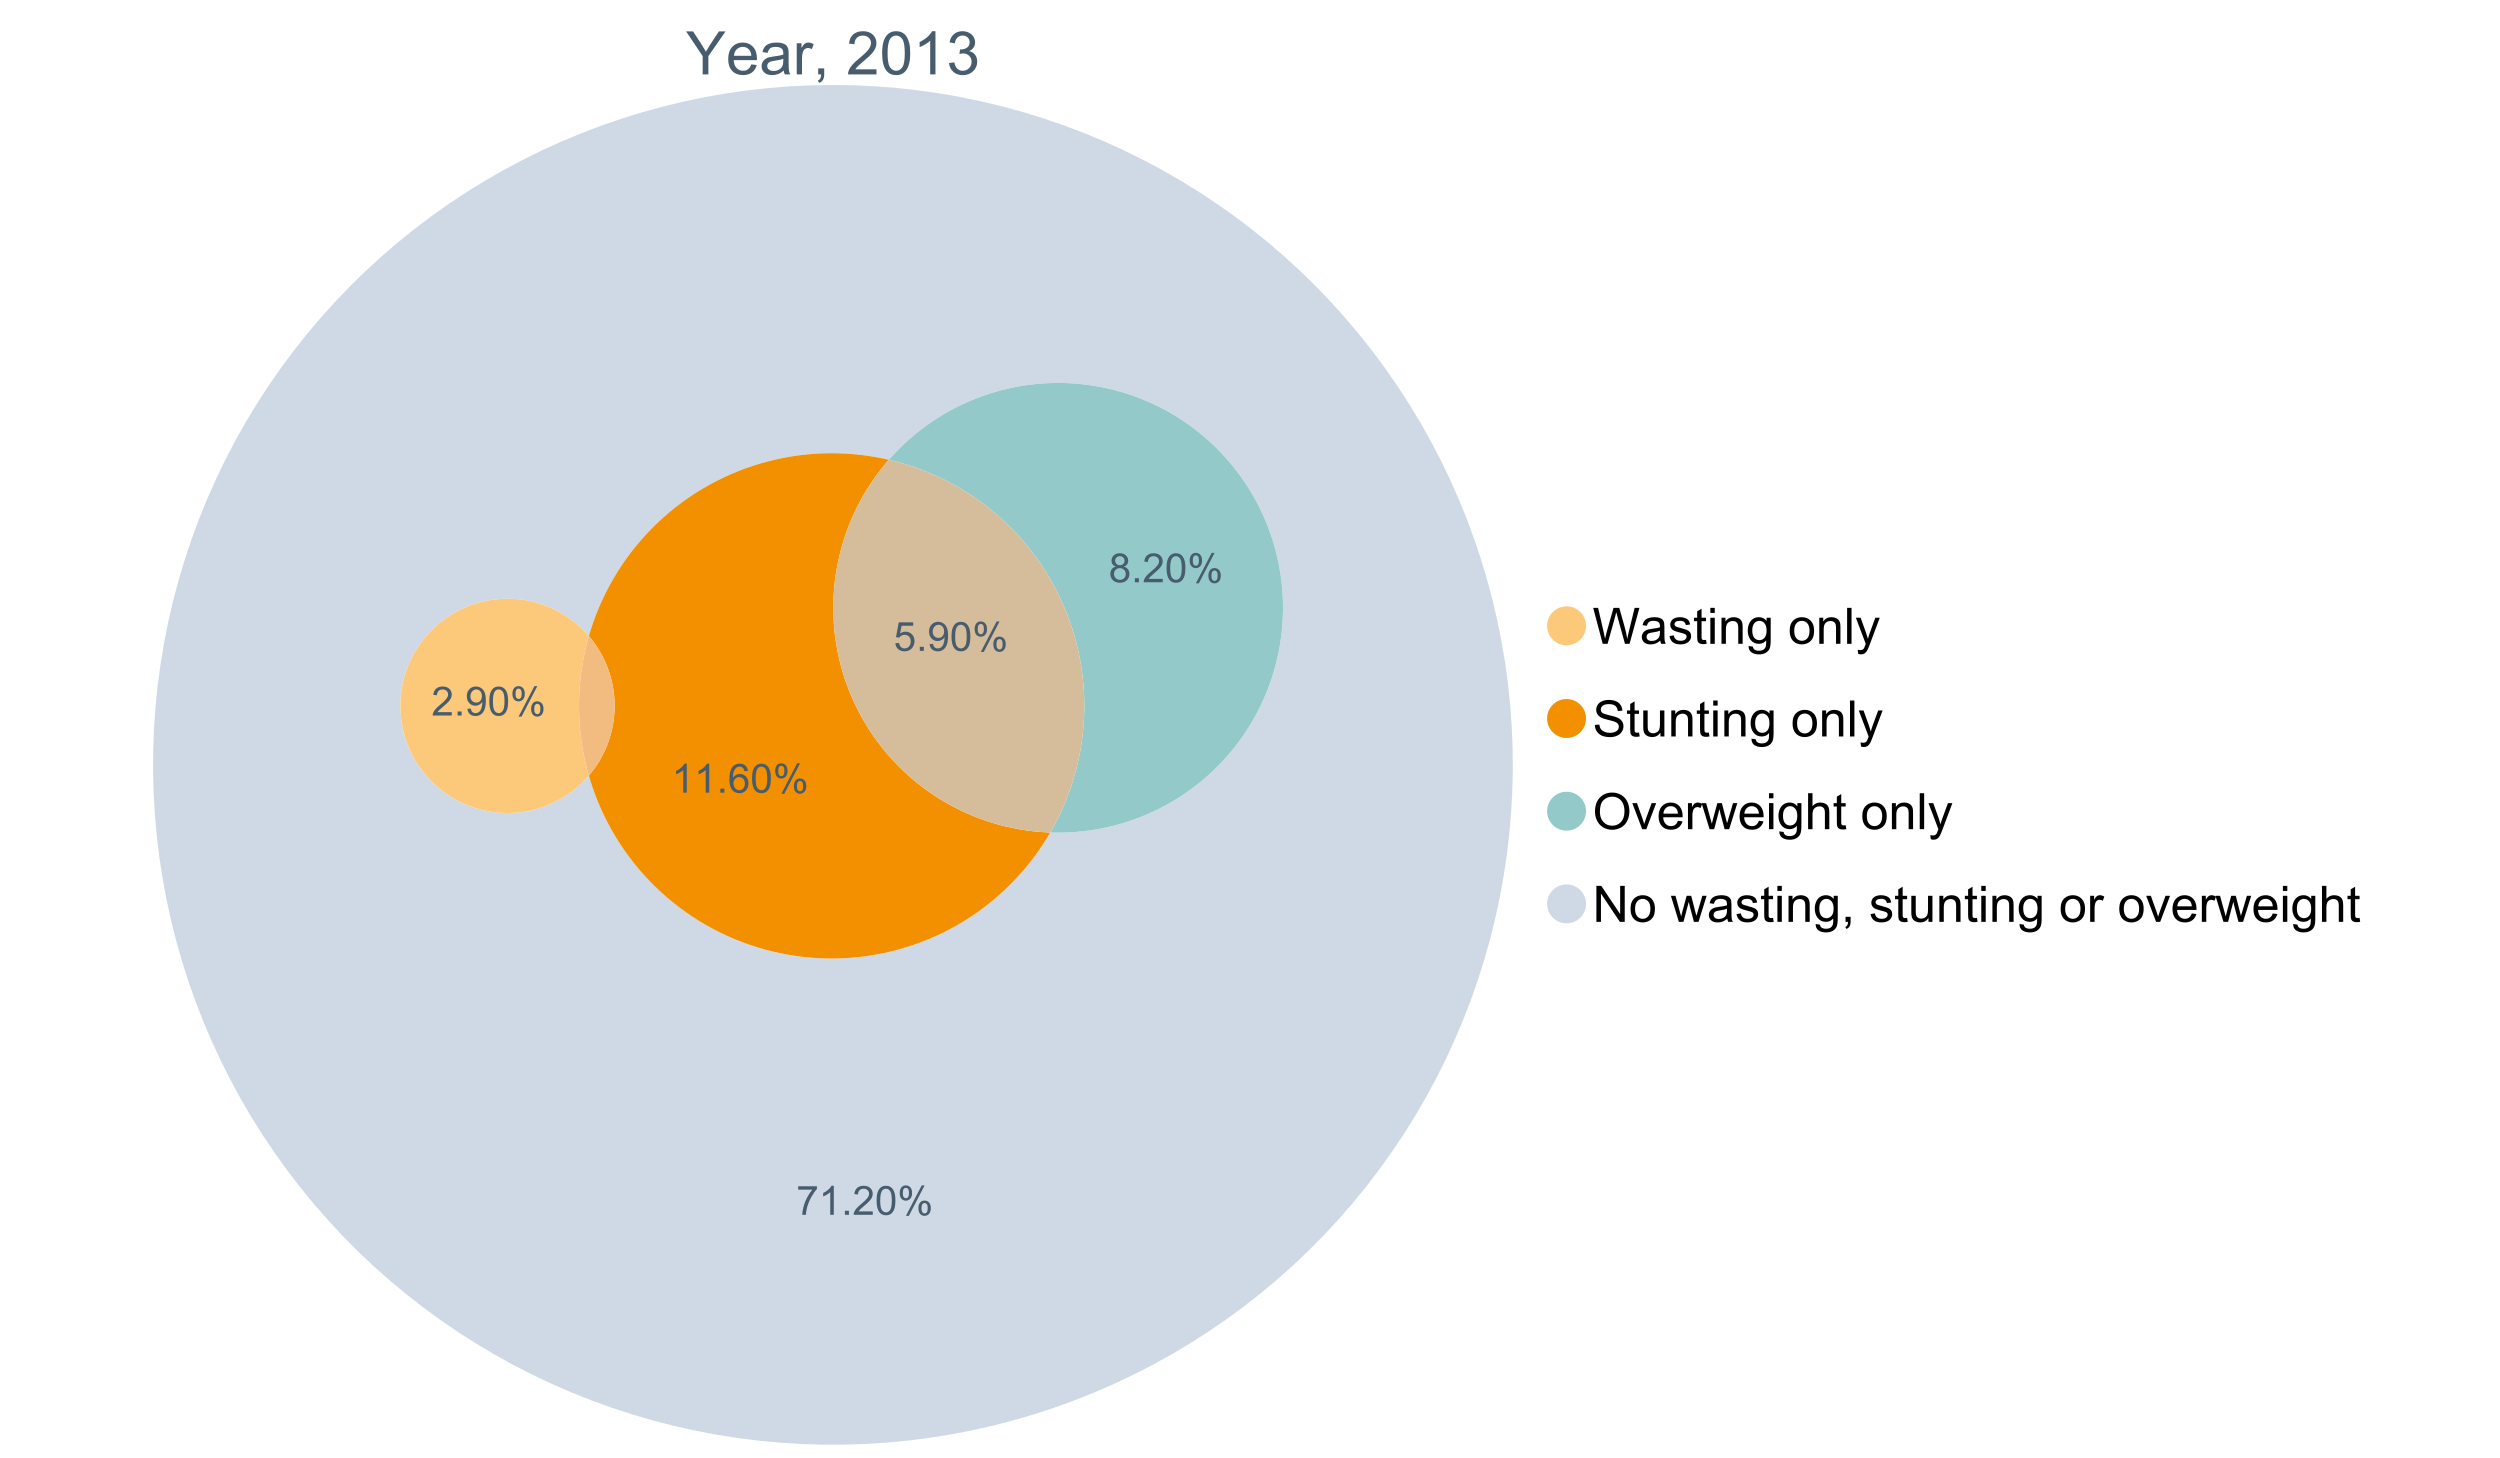 <?xml version="1.0" encoding="UTF-8"?>
<svg xmlns="http://www.w3.org/2000/svg" xmlns:xlink="http://www.w3.org/1999/xlink" width="1234.286pt" height="720pt" viewBox="0 0 1234.286 720" version="1.1">
<defs>
<g>
<symbol overflow="visible" id="glyph0-0">
<path style="stroke:none;" d="M 8.27 0 L 8.27 -8.996 L 0.086 -21.234 L 3.504 -21.234 L 7.691 -14.832 C 8.461 -13.633 9.18 -12.438 9.852 -11.242 C 10.484 -12.348 11.258 -13.598 12.168 -14.992 L 16.281 -21.234 L 19.555 -21.234 L 11.082 -8.996 L 11.082 0 Z M 8.27 0 "/>
</symbol>
<symbol overflow="visible" id="glyph0-1">
<path style="stroke:none;" d="M 12.488 -4.953 L 15.18 -4.621 C 14.754 -3.043 13.969 -1.82 12.82 -0.953 C 11.672 -0.086 10.203 0.344 8.418 0.348 C 6.164 0.344 4.379 -0.344 3.062 -1.73 C 1.742 -3.113 1.082 -5.059 1.086 -7.562 C 1.082 -10.148 1.75 -12.156 3.086 -13.586 C 4.418 -15.012 6.145 -15.727 8.27 -15.73 C 10.324 -15.727 12.008 -15.027 13.312 -13.629 C 14.617 -12.23 15.27 -10.262 15.27 -7.723 C 15.27 -7.566 15.262 -7.332 15.254 -7.027 L 3.781 -7.027 C 3.875 -5.332 4.355 -4.039 5.215 -3.145 C 6.074 -2.242 7.145 -1.793 8.43 -1.797 C 9.383 -1.793 10.199 -2.043 10.879 -2.551 C 11.555 -3.051 12.09 -3.852 12.488 -4.953 Z M 3.926 -9.168 L 12.516 -9.168 C 12.398 -10.461 12.07 -11.434 11.531 -12.082 C 10.699 -13.082 9.621 -13.582 8.301 -13.586 C 7.102 -13.582 6.094 -13.18 5.277 -12.383 C 4.461 -11.578 4.012 -10.508 3.926 -9.168 Z M 3.926 -9.168 "/>
</symbol>
<symbol overflow="visible" id="glyph0-2">
<path style="stroke:none;" d="M 11.992 -1.898 C 11.027 -1.078 10.098 -0.496 9.207 -0.16 C 8.309 0.18 7.352 0.344 6.332 0.348 C 4.641 0.344 3.34 -0.066 2.434 -0.891 C 1.52 -1.715 1.066 -2.77 1.07 -4.055 C 1.066 -4.809 1.238 -5.496 1.586 -6.121 C 1.926 -6.742 2.375 -7.242 2.934 -7.617 C 3.484 -7.992 4.109 -8.277 4.809 -8.473 C 5.32 -8.605 6.094 -8.734 7.125 -8.867 C 9.23 -9.113 10.781 -9.414 11.777 -9.762 C 11.785 -10.121 11.789 -10.348 11.793 -10.445 C 11.789 -11.504 11.543 -12.25 11.051 -12.688 C 10.387 -13.273 9.395 -13.57 8.082 -13.574 C 6.852 -13.57 5.949 -13.355 5.367 -12.93 C 4.781 -12.496 4.348 -11.734 4.07 -10.648 L 1.52 -10.996 C 1.746 -12.086 2.129 -12.965 2.664 -13.637 C 3.191 -14.305 3.961 -14.824 4.969 -15.188 C 5.973 -15.547 7.137 -15.727 8.461 -15.73 C 9.773 -15.727 10.84 -15.57 11.66 -15.266 C 12.48 -14.953 13.082 -14.566 13.469 -14.102 C 13.855 -13.629 14.125 -13.039 14.281 -12.328 C 14.367 -11.883 14.414 -11.078 14.414 -9.922 L 14.414 -6.445 C 14.414 -4.02 14.469 -2.484 14.578 -1.844 C 14.688 -1.199 14.906 -0.586 15.238 0 L 12.516 0 C 12.242 -0.539 12.066 -1.172 11.992 -1.898 Z M 11.777 -7.723 C 10.828 -7.332 9.406 -7 7.52 -6.734 C 6.441 -6.578 5.684 -6.406 5.242 -6.215 C 4.797 -6.02 4.453 -5.738 4.215 -5.367 C 3.969 -4.992 3.848 -4.578 3.852 -4.129 C 3.848 -3.43 4.113 -2.852 4.641 -2.391 C 5.168 -1.926 5.938 -1.691 6.953 -1.695 C 7.957 -1.691 8.852 -1.91 9.633 -2.352 C 10.414 -2.789 10.988 -3.391 11.355 -4.156 C 11.637 -4.742 11.777 -5.613 11.777 -6.766 Z M 11.777 -7.723 "/>
</symbol>
<symbol overflow="visible" id="glyph0-3">
<path style="stroke:none;" d="M 1.926 0 L 1.926 -15.383 L 4.273 -15.383 L 4.273 -13.051 C 4.867 -14.137 5.422 -14.855 5.93 -15.207 C 6.438 -15.551 6.996 -15.727 7.605 -15.73 C 8.48 -15.727 9.371 -15.445 10.285 -14.891 L 9.387 -12.473 C 8.746 -12.848 8.109 -13.035 7.477 -13.039 C 6.906 -13.035 6.391 -12.863 5.938 -12.523 C 5.48 -12.176 5.16 -11.703 4.969 -11.098 C 4.68 -10.168 4.535 -9.152 4.535 -8.055 L 4.535 0 Z M 1.926 0 "/>
</symbol>
<symbol overflow="visible" id="glyph0-4">
<path style="stroke:none;" d="M 2.637 0 L 2.637 -2.969 L 5.605 -2.969 L 5.605 0 C 5.602 1.09 5.406 1.969 5.023 2.641 C 4.633 3.309 4.023 3.828 3.188 4.199 L 2.461 3.086 C 3.012 2.84 3.418 2.484 3.68 2.02 C 3.938 1.547 4.082 0.875 4.113 0 Z M 2.637 0 "/>
</symbol>
<symbol overflow="visible" id="glyph0-5">
<path style="stroke:none;" d=""/>
</symbol>
<symbol overflow="visible" id="glyph0-6">
<path style="stroke:none;" d="M 14.934 -2.508 L 14.934 0 L 0.898 0 C 0.875 -0.625 0.977 -1.227 1.203 -1.812 C 1.555 -2.766 2.129 -3.707 2.918 -4.637 C 3.703 -5.559 4.84 -6.633 6.332 -7.852 C 8.637 -9.742 10.195 -11.238 11.008 -12.348 C 11.816 -13.449 12.223 -14.496 12.227 -15.484 C 12.223 -16.516 11.852 -17.387 11.117 -18.098 C 10.375 -18.805 9.414 -19.16 8.227 -19.164 C 6.969 -19.16 5.965 -18.785 5.215 -18.035 C 4.461 -17.281 4.078 -16.238 4.07 -14.906 L 1.391 -15.18 C 1.57 -17.176 2.262 -18.699 3.461 -19.75 C 4.656 -20.797 6.266 -21.32 8.285 -21.324 C 10.324 -21.32 11.938 -20.758 13.125 -19.629 C 14.312 -18.496 14.906 -17.094 14.906 -15.426 C 14.906 -14.574 14.73 -13.738 14.383 -12.922 C 14.035 -12.098 13.457 -11.234 12.652 -10.328 C 11.844 -9.418 10.504 -8.172 8.633 -6.59 C 7.062 -5.273 6.059 -4.383 5.617 -3.918 C 5.172 -3.445 4.805 -2.977 4.52 -2.508 Z M 14.934 -2.508 "/>
</symbol>
<symbol overflow="visible" id="glyph0-7">
<path style="stroke:none;" d="M 1.23 -10.473 C 1.23 -12.98 1.488 -15.004 2.004 -16.535 C 2.52 -18.066 3.285 -19.246 4.309 -20.078 C 5.324 -20.906 6.609 -21.32 8.156 -21.324 C 9.293 -21.32 10.289 -21.09 11.152 -20.633 C 12.008 -20.172 12.719 -19.512 13.281 -18.648 C 13.84 -17.785 14.281 -16.734 14.602 -15.492 C 14.918 -14.25 15.074 -12.574 15.078 -10.473 C 15.074 -7.977 14.82 -5.965 14.309 -4.438 C 13.797 -2.906 13.031 -1.727 12.016 -0.891 C 10.996 -0.055 9.711 0.363 8.156 0.363 C 6.109 0.363 4.5 -0.371 3.332 -1.84 C 1.93 -3.605 1.23 -6.48 1.23 -10.473 Z M 3.91 -10.473 C 3.906 -6.98 4.316 -4.66 5.133 -3.512 C 5.949 -2.355 6.957 -1.781 8.156 -1.781 C 9.352 -1.781 10.355 -2.359 11.176 -3.52 C 11.988 -4.676 12.398 -6.992 12.398 -10.473 C 12.398 -13.965 11.988 -16.289 11.176 -17.441 C 10.355 -18.586 9.34 -19.16 8.125 -19.164 C 6.926 -19.16 5.969 -18.652 5.258 -17.645 C 4.355 -16.348 3.906 -13.957 3.91 -10.473 Z M 3.91 -10.473 "/>
</symbol>
<symbol overflow="visible" id="glyph0-8">
<path style="stroke:none;" d="M 11.051 0 L 8.445 0 L 8.445 -16.613 C 7.812 -16.012 6.988 -15.414 5.973 -14.82 C 4.949 -14.219 4.035 -13.77 3.23 -13.473 L 3.23 -15.992 C 4.684 -16.672 5.961 -17.504 7.055 -18.48 C 8.145 -19.457 8.914 -20.402 9.371 -21.324 L 11.051 -21.324 Z M 11.051 0 "/>
</symbol>
<symbol overflow="visible" id="glyph0-9">
<path style="stroke:none;" d="M 1.246 -5.605 L 3.852 -5.953 C 4.148 -4.477 4.66 -3.41 5.379 -2.758 C 6.098 -2.105 6.973 -1.781 8.012 -1.781 C 9.234 -1.781 10.27 -2.203 11.117 -3.055 C 11.961 -3.902 12.387 -4.957 12.387 -6.215 C 12.387 -7.41 11.992 -8.398 11.211 -9.176 C 10.426 -9.953 9.434 -10.34 8.227 -10.344 C 7.734 -10.34 7.121 -10.246 6.387 -10.055 L 6.68 -12.344 C 6.852 -12.32 6.988 -12.309 7.098 -12.312 C 8.207 -12.309 9.207 -12.598 10.098 -13.18 C 10.98 -13.758 11.426 -14.652 11.43 -15.863 C 11.426 -16.816 11.102 -17.609 10.457 -18.238 C 9.809 -18.863 8.973 -19.176 7.953 -19.18 C 6.934 -19.176 6.09 -18.859 5.414 -18.223 C 4.738 -17.582 4.305 -16.625 4.113 -15.355 L 1.508 -15.82 C 1.82 -17.566 2.547 -18.918 3.68 -19.883 C 4.809 -20.84 6.211 -21.32 7.895 -21.324 C 9.051 -21.32 10.117 -21.074 11.094 -20.578 C 12.066 -20.078 12.812 -19.398 13.332 -18.543 C 13.848 -17.68 14.109 -16.766 14.109 -15.805 C 14.109 -14.883 13.863 -14.047 13.371 -13.297 C 12.879 -12.539 12.148 -11.941 11.184 -11.5 C 12.438 -11.207 13.414 -10.605 14.109 -9.695 C 14.805 -8.781 15.152 -7.641 15.152 -6.273 C 15.152 -4.418 14.477 -2.848 13.125 -1.559 C 11.773 -0.27 10.062 0.375 7.996 0.375 C 6.129 0.375 4.582 -0.18 3.352 -1.289 C 2.121 -2.398 1.418 -3.836 1.246 -5.605 Z M 1.246 -5.605 "/>
</symbol>
<symbol overflow="visible" id="glyph1-0">
<path style="stroke:none;" d="M 5.016 0 L 0.305 -17.758 L 2.715 -17.758 L 5.414 -6.117 C 5.703 -4.898 5.953 -3.688 6.164 -2.484 C 6.617 -4.379 6.883 -5.473 6.965 -5.766 L 10.344 -17.758 L 13.18 -17.758 L 15.723 -8.77 C 16.355 -6.539 16.816 -4.445 17.102 -2.484 C 17.324 -3.605 17.621 -4.891 17.988 -6.348 L 20.773 -17.758 L 23.133 -17.758 L 18.266 0 L 16 0 L 12.258 -13.527 C 11.941 -14.656 11.754 -15.352 11.699 -15.613 C 11.512 -14.797 11.34 -14.102 11.18 -13.527 L 7.414 0 Z M 5.016 0 "/>
</symbol>
<symbol overflow="visible" id="glyph1-1">
<path style="stroke:none;" d="M 10.027 -1.586 C 9.215 -0.898 8.438 -0.414 7.695 -0.133 C 6.945 0.148 6.145 0.285 5.293 0.289 C 3.875 0.285 2.789 -0.055 2.031 -0.746 C 1.27 -1.434 0.891 -2.316 0.895 -3.391 C 0.891 -4.02 1.035 -4.594 1.324 -5.117 C 1.613 -5.633 1.988 -6.051 2.453 -6.371 C 2.914 -6.684 3.438 -6.922 4.02 -7.086 C 4.449 -7.195 5.094 -7.305 5.961 -7.414 C 7.715 -7.617 9.012 -7.867 9.848 -8.164 C 9.852 -8.461 9.855 -8.652 9.859 -8.734 C 9.855 -9.621 9.648 -10.246 9.242 -10.609 C 8.68 -11.098 7.852 -11.344 6.758 -11.348 C 5.727 -11.344 4.969 -11.164 4.484 -10.809 C 3.992 -10.445 3.633 -9.809 3.402 -8.902 L 1.273 -9.191 C 1.461 -10.102 1.781 -10.84 2.227 -11.402 C 2.672 -11.965 3.312 -12.395 4.152 -12.699 C 4.992 -12.996 5.965 -13.148 7.074 -13.152 C 8.168 -13.148 9.062 -13.02 9.75 -12.766 C 10.438 -12.504 10.941 -12.18 11.266 -11.789 C 11.586 -11.398 11.812 -10.902 11.941 -10.309 C 12.012 -9.934 12.047 -9.266 12.051 -8.297 L 12.051 -5.391 C 12.047 -3.363 12.094 -2.078 12.191 -1.543 C 12.281 -1.004 12.465 -0.492 12.742 0 L 10.465 0 C 10.238 -0.453 10.09 -0.98 10.027 -1.586 Z M 9.848 -6.457 C 9.055 -6.133 7.867 -5.855 6.285 -5.633 C 5.387 -5.5 4.754 -5.355 4.383 -5.195 C 4.012 -5.031 3.723 -4.793 3.523 -4.484 C 3.32 -4.172 3.223 -3.828 3.223 -3.453 C 3.223 -2.867 3.441 -2.383 3.883 -1.996 C 4.32 -1.609 4.965 -1.418 5.812 -1.418 C 6.652 -1.418 7.398 -1.602 8.055 -1.969 C 8.707 -2.336 9.188 -2.836 9.496 -3.477 C 9.727 -3.965 9.844 -4.691 9.848 -5.656 Z M 9.848 -6.457 "/>
</symbol>
<symbol overflow="visible" id="glyph1-2">
<path style="stroke:none;" d="M 0.762 -3.84 L 2.918 -4.18 C 3.039 -3.312 3.375 -2.652 3.93 -2.191 C 4.48 -1.73 5.254 -1.5 6.25 -1.5 C 7.246 -1.5 7.988 -1.703 8.477 -2.113 C 8.961 -2.52 9.203 -3 9.207 -3.551 C 9.203 -4.043 8.988 -4.43 8.562 -4.711 C 8.258 -4.906 7.516 -5.152 6.336 -5.449 C 4.734 -5.852 3.625 -6.199 3.008 -6.496 C 2.387 -6.789 1.918 -7.199 1.602 -7.723 C 1.281 -8.242 1.125 -8.816 1.125 -9.449 C 1.125 -10.02 1.254 -10.551 1.52 -11.039 C 1.777 -11.527 2.137 -11.934 2.594 -12.258 C 2.93 -12.508 3.391 -12.719 3.977 -12.891 C 4.559 -13.062 5.188 -13.148 5.863 -13.152 C 6.867 -13.148 7.754 -13.004 8.52 -12.715 C 9.281 -12.426 9.844 -12.031 10.207 -11.535 C 10.57 -11.039 10.82 -10.375 10.961 -9.543 L 8.828 -9.254 C 8.73 -9.91 8.449 -10.426 7.988 -10.801 C 7.52 -11.168 6.863 -11.355 6.02 -11.359 C 5.016 -11.355 4.301 -11.191 3.875 -10.863 C 3.445 -10.531 3.234 -10.145 3.234 -9.703 C 3.234 -9.418 3.32 -9.16 3.5 -8.938 C 3.672 -8.699 3.953 -8.508 4.336 -8.355 C 4.555 -8.273 5.195 -8.086 6.262 -7.801 C 7.801 -7.387 8.875 -7.051 9.488 -6.789 C 10.094 -6.523 10.574 -6.141 10.922 -5.645 C 11.27 -5.141 11.441 -4.52 11.445 -3.777 C 11.441 -3.047 11.23 -2.363 10.809 -1.723 C 10.383 -1.082 9.773 -0.586 8.977 -0.234 C 8.176 0.113 7.27 0.285 6.262 0.289 C 4.586 0.285 3.312 -0.059 2.438 -0.75 C 1.562 -1.445 1.004 -2.473 0.762 -3.84 Z M 0.762 -3.84 "/>
</symbol>
<symbol overflow="visible" id="glyph1-3">
<path style="stroke:none;" d="M 6.395 -1.949 L 6.711 -0.023 C 6.094 0.102 5.547 0.164 5.062 0.168 C 4.27 0.164 3.652 0.043 3.219 -0.207 C 2.781 -0.453 2.477 -0.781 2.301 -1.191 C 2.121 -1.598 2.031 -2.457 2.035 -3.766 L 2.035 -11.168 L 0.438 -11.168 L 0.438 -12.863 L 2.035 -12.863 L 2.035 -16.047 L 4.203 -17.355 L 4.203 -12.863 L 6.395 -12.863 L 6.395 -11.168 L 4.203 -11.168 L 4.203 -3.645 C 4.199 -3.023 4.238 -2.621 4.316 -2.445 C 4.391 -2.266 4.516 -2.125 4.691 -2.023 C 4.863 -1.914 5.113 -1.863 5.438 -1.867 C 5.68 -1.863 5.996 -1.891 6.395 -1.949 Z M 6.395 -1.949 "/>
</symbol>
<symbol overflow="visible" id="glyph1-4">
<path style="stroke:none;" d="M 1.648 -15.25 L 1.648 -17.758 L 3.828 -17.758 L 3.828 -15.25 Z M 1.648 0 L 1.648 -12.863 L 3.828 -12.863 L 3.828 0 Z M 1.648 0 "/>
</symbol>
<symbol overflow="visible" id="glyph1-5">
<path style="stroke:none;" d="M 1.637 0 L 1.637 -12.863 L 3.598 -12.863 L 3.598 -11.035 C 4.543 -12.441 5.906 -13.148 7.691 -13.152 C 8.465 -13.148 9.176 -13.008 9.828 -12.734 C 10.477 -12.453 10.965 -12.09 11.289 -11.637 C 11.609 -11.184 11.836 -10.645 11.965 -10.027 C 12.043 -9.621 12.082 -8.918 12.086 -7.91 L 12.086 0 L 9.906 0 L 9.906 -7.824 C 9.902 -8.707 9.816 -9.371 9.652 -9.816 C 9.48 -10.254 9.18 -10.605 8.75 -10.871 C 8.312 -11.129 7.809 -11.262 7.23 -11.266 C 6.301 -11.262 5.5 -10.965 4.828 -10.379 C 4.152 -9.785 3.812 -8.668 3.816 -7.023 L 3.816 0 Z M 1.637 0 "/>
</symbol>
<symbol overflow="visible" id="glyph1-6">
<path style="stroke:none;" d="M 1.234 1.066 L 3.355 1.379 C 3.441 2.031 3.688 2.508 4.094 2.809 C 4.633 3.207 5.371 3.41 6.309 3.414 C 7.316 3.41 8.098 3.207 8.648 2.809 C 9.195 2.402 9.566 1.84 9.762 1.113 C 9.875 0.668 9.926 -0.262 9.918 -1.684 C 8.965 -0.559 7.777 0 6.359 0 C 4.586 0 3.219 -0.637 2.254 -1.914 C 1.281 -3.188 0.797 -4.719 0.801 -6.504 C 0.797 -7.73 1.02 -8.859 1.465 -9.898 C 1.91 -10.934 2.555 -11.738 3.398 -12.305 C 4.242 -12.867 5.23 -13.148 6.371 -13.152 C 7.887 -13.148 9.141 -12.535 10.125 -11.312 L 10.125 -12.863 L 12.137 -12.863 L 12.137 -1.742 C 12.133 0.258 11.93 1.672 11.523 2.512 C 11.113 3.344 10.469 4.004 9.586 4.492 C 8.703 4.973 7.613 5.215 6.324 5.219 C 4.785 5.215 3.547 4.871 2.602 4.184 C 1.656 3.492 1.199 2.453 1.234 1.066 Z M 3.039 -6.66 C 3.035 -4.969 3.371 -3.738 4.043 -2.965 C 4.715 -2.191 5.555 -1.805 6.566 -1.805 C 7.562 -1.805 8.402 -2.188 9.082 -2.961 C 9.762 -3.727 10.102 -4.938 10.102 -6.59 C 10.102 -8.16 9.75 -9.348 9.055 -10.148 C 8.352 -10.945 7.512 -11.344 6.527 -11.348 C 5.559 -11.344 4.734 -10.949 4.055 -10.168 C 3.375 -9.379 3.035 -8.211 3.039 -6.66 Z M 3.039 -6.66 "/>
</symbol>
<symbol overflow="visible" id="glyph1-7">
<path style="stroke:none;" d=""/>
</symbol>
<symbol overflow="visible" id="glyph1-8">
<path style="stroke:none;" d="M 0.824 -6.43 C 0.82 -8.809 1.48 -10.574 2.809 -11.723 C 3.91 -12.672 5.262 -13.148 6.855 -13.152 C 8.621 -13.148 10.066 -12.57 11.191 -11.414 C 12.312 -10.254 12.871 -8.652 12.875 -6.613 C 12.871 -4.953 12.625 -3.652 12.129 -2.707 C 11.633 -1.758 10.91 -1.02 9.961 -0.496 C 9.012 0.027 7.977 0.285 6.855 0.289 C 5.055 0.285 3.598 -0.289 2.488 -1.441 C 1.375 -2.594 0.82 -4.254 0.824 -6.43 Z M 3.062 -6.43 C 3.059 -4.781 3.418 -3.551 4.141 -2.73 C 4.855 -1.91 5.762 -1.5 6.855 -1.5 C 7.934 -1.5 8.832 -1.91 9.555 -2.734 C 10.27 -3.559 10.629 -4.816 10.633 -6.504 C 10.629 -8.094 10.266 -9.297 9.547 -10.117 C 8.82 -10.934 7.926 -11.344 6.855 -11.348 C 5.762 -11.344 4.855 -10.938 4.141 -10.125 C 3.418 -9.309 3.059 -8.074 3.062 -6.43 Z M 3.062 -6.43 "/>
</symbol>
<symbol overflow="visible" id="glyph1-9">
<path style="stroke:none;" d="M 1.586 0 L 1.586 -17.758 L 3.766 -17.758 L 3.766 0 Z M 1.586 0 "/>
</symbol>
<symbol overflow="visible" id="glyph1-10">
<path style="stroke:none;" d="M 1.539 4.953 L 1.297 2.906 C 1.77 3.035 2.188 3.098 2.543 3.102 C 3.027 3.098 3.414 3.02 3.703 2.859 C 3.992 2.695 4.23 2.469 4.422 2.18 C 4.555 1.961 4.777 1.418 5.086 0.559 C 5.125 0.434 5.188 0.258 5.281 0.023 L 0.398 -12.863 L 2.75 -12.863 L 5.426 -5.414 C 5.77 -4.469 6.078 -3.473 6.359 -2.434 C 6.605 -3.434 6.906 -4.414 7.254 -5.367 L 10.004 -12.863 L 12.184 -12.863 L 7.293 0.219 C 6.766 1.625 6.355 2.598 6.066 3.137 C 5.676 3.852 5.234 4.379 4.734 4.715 C 4.234 5.047 3.637 5.215 2.941 5.219 C 2.52 5.215 2.051 5.125 1.539 4.953 Z M 1.539 4.953 "/>
</symbol>
<symbol overflow="visible" id="glyph1-11">
<path style="stroke:none;" d="M 1.113 -5.703 L 3.332 -5.898 C 3.434 -5.008 3.676 -4.277 4.062 -3.711 C 4.445 -3.141 5.043 -2.684 5.852 -2.332 C 6.656 -1.98 7.562 -1.805 8.574 -1.805 C 9.465 -1.805 10.258 -1.938 10.949 -2.203 C 11.633 -2.469 12.145 -2.832 12.48 -3.301 C 12.816 -3.762 12.984 -4.27 12.984 -4.82 C 12.984 -5.375 12.82 -5.859 12.5 -6.277 C 12.172 -6.691 11.641 -7.043 10.902 -7.328 C 10.422 -7.512 9.367 -7.801 7.738 -8.191 C 6.105 -8.582 4.965 -8.949 4.312 -9.301 C 3.461 -9.742 2.828 -10.293 2.414 -10.953 C 2 -11.609 1.793 -12.348 1.793 -13.164 C 1.793 -14.059 2.047 -14.898 2.555 -15.68 C 3.062 -16.457 3.805 -17.047 4.785 -17.453 C 5.758 -17.855 6.844 -18.059 8.043 -18.059 C 9.355 -18.059 10.516 -17.844 11.523 -17.422 C 12.527 -16.996 13.301 -16.375 13.844 -15.551 C 14.383 -14.727 14.672 -13.793 14.715 -12.754 L 12.465 -12.586 C 12.34 -13.707 11.93 -14.555 11.234 -15.129 C 10.531 -15.699 9.5 -15.984 8.141 -15.988 C 6.715 -15.984 5.68 -15.723 5.031 -15.207 C 4.379 -14.684 4.055 -14.059 4.059 -13.324 C 4.055 -12.684 4.285 -12.156 4.746 -11.75 C 5.199 -11.336 6.379 -10.914 8.289 -10.484 C 10.199 -10.047 11.512 -9.672 12.223 -9.352 C 13.254 -8.875 14.016 -8.27 14.508 -7.539 C 15 -6.809 15.246 -5.969 15.25 -5.016 C 15.246 -4.07 14.977 -3.18 14.438 -2.344 C 13.895 -1.508 13.117 -0.855 12.105 -0.391 C 11.09 0.074 9.949 0.305 8.684 0.305 C 7.074 0.305 5.727 0.07 4.645 -0.398 C 3.555 -0.867 2.703 -1.57 2.09 -2.512 C 1.469 -3.453 1.145 -4.516 1.113 -5.703 Z M 1.113 -5.703 "/>
</symbol>
<symbol overflow="visible" id="glyph1-12">
<path style="stroke:none;" d="M 10.066 0 L 10.066 -1.891 C 9.062 -0.438 7.699 0.285 5.984 0.289 C 5.219 0.285 4.512 0.145 3.855 -0.145 C 3.199 -0.434 2.711 -0.801 2.391 -1.242 C 2.07 -1.68 1.844 -2.219 1.719 -2.859 C 1.625 -3.285 1.582 -3.961 1.586 -4.895 L 1.586 -12.863 L 3.766 -12.863 L 3.766 -5.73 C 3.762 -4.59 3.805 -3.82 3.898 -3.426 C 4.031 -2.852 4.324 -2.402 4.77 -2.074 C 5.215 -1.746 5.762 -1.582 6.418 -1.586 C 7.07 -1.582 7.688 -1.75 8.262 -2.09 C 8.832 -2.422 9.234 -2.879 9.477 -3.457 C 9.711 -4.035 9.832 -4.871 9.836 -5.973 L 9.836 -12.863 L 12.016 -12.863 L 12.016 0 Z M 10.066 0 "/>
</symbol>
<symbol overflow="visible" id="glyph1-13">
<path style="stroke:none;" d="M 1.199 -8.648 C 1.195 -11.594 1.984 -13.898 3.57 -15.57 C 5.148 -17.234 7.195 -18.07 9.703 -18.07 C 11.34 -18.07 12.816 -17.676 14.133 -16.895 C 15.449 -16.109 16.453 -15.02 17.145 -13.621 C 17.832 -12.219 18.176 -10.629 18.18 -8.855 C 18.176 -7.051 17.812 -5.441 17.09 -4.02 C 16.359 -2.598 15.328 -1.52 14 -0.793 C 12.664 -0.059 11.23 0.305 9.691 0.305 C 8.02 0.305 6.523 -0.098 5.207 -0.906 C 3.891 -1.715 2.895 -2.816 2.215 -4.215 C 1.535 -5.605 1.195 -7.086 1.199 -8.648 Z M 3.621 -8.613 C 3.621 -6.473 4.195 -4.785 5.348 -3.555 C 6.496 -2.32 7.938 -1.703 9.676 -1.707 C 11.441 -1.703 12.898 -2.324 14.043 -3.57 C 15.184 -4.812 15.754 -6.578 15.758 -8.867 C 15.754 -10.309 15.512 -11.57 15.023 -12.652 C 14.535 -13.727 13.82 -14.562 12.879 -15.156 C 11.938 -15.746 10.883 -16.043 9.715 -16.047 C 8.051 -16.043 6.617 -15.473 5.418 -14.332 C 4.219 -13.191 3.621 -11.285 3.621 -8.613 Z M 3.621 -8.613 "/>
</symbol>
<symbol overflow="visible" id="glyph1-14">
<path style="stroke:none;" d="M 5.207 0 L 0.316 -12.863 L 2.617 -12.863 L 5.379 -5.16 C 5.676 -4.328 5.949 -3.465 6.203 -2.566 C 6.395 -3.246 6.664 -4.062 7.012 -5.016 L 9.871 -12.863 L 12.113 -12.863 L 7.242 0 Z M 5.207 0 "/>
</symbol>
<symbol overflow="visible" id="glyph1-15">
<path style="stroke:none;" d="M 10.441 -4.141 L 12.695 -3.863 C 12.336 -2.543 11.676 -1.523 10.719 -0.801 C 9.754 -0.074 8.527 0.285 7.039 0.289 C 5.152 0.285 3.66 -0.289 2.562 -1.445 C 1.457 -2.602 0.906 -4.227 0.91 -6.324 C 0.906 -8.484 1.465 -10.164 2.578 -11.359 C 3.691 -12.551 5.137 -13.148 6.914 -13.152 C 8.633 -13.148 10.035 -12.562 11.129 -11.395 C 12.215 -10.223 12.762 -8.578 12.766 -6.457 C 12.762 -6.324 12.758 -6.129 12.754 -5.875 L 3.16 -5.875 C 3.238 -4.457 3.641 -3.375 4.359 -2.625 C 5.078 -1.875 5.973 -1.5 7.051 -1.5 C 7.848 -1.5 8.531 -1.707 9.098 -2.129 C 9.66 -2.547 10.109 -3.219 10.441 -4.141 Z M 3.281 -7.668 L 10.465 -7.668 C 10.367 -8.746 10.09 -9.559 9.641 -10.102 C 8.941 -10.938 8.043 -11.355 6.941 -11.359 C 5.938 -11.355 5.094 -11.02 4.414 -10.355 C 3.727 -9.684 3.352 -8.789 3.281 -7.668 Z M 3.281 -7.668 "/>
</symbol>
<symbol overflow="visible" id="glyph1-16">
<path style="stroke:none;" d="M 1.609 0 L 1.609 -12.863 L 3.574 -12.863 L 3.574 -10.914 C 4.074 -11.824 4.535 -12.426 4.961 -12.715 C 5.383 -13.004 5.848 -13.148 6.359 -13.152 C 7.09 -13.148 7.836 -12.914 8.598 -12.453 L 7.848 -10.43 C 7.312 -10.742 6.781 -10.898 6.25 -10.902 C 5.77 -10.898 5.34 -10.754 4.965 -10.469 C 4.582 -10.18 4.312 -9.781 4.156 -9.277 C 3.91 -8.496 3.789 -7.648 3.793 -6.734 L 3.793 0 Z M 1.609 0 "/>
</symbol>
<symbol overflow="visible" id="glyph1-17">
<path style="stroke:none;" d="M 4.008 0 L 0.074 -12.863 L 2.324 -12.863 L 4.371 -5.438 L 5.137 -2.676 C 5.164 -2.812 5.387 -3.695 5.801 -5.328 L 7.848 -12.863 L 10.09 -12.863 L 12.016 -5.402 L 12.656 -2.941 L 13.395 -5.426 L 15.602 -12.863 L 17.719 -12.863 L 13.699 0 L 11.434 0 L 9.387 -7.703 L 8.891 -9.895 L 6.285 0 Z M 4.008 0 "/>
</symbol>
<symbol overflow="visible" id="glyph1-18">
<path style="stroke:none;" d="M 1.637 0 L 1.637 -17.758 L 3.816 -17.758 L 3.816 -11.387 C 4.828 -12.559 6.113 -13.148 7.668 -13.152 C 8.617 -13.148 9.445 -12.961 10.148 -12.59 C 10.852 -12.211 11.352 -11.691 11.656 -11.031 C 11.957 -10.367 12.109 -9.406 12.113 -8.152 L 12.113 0 L 9.934 0 L 9.934 -8.152 C 9.93 -9.238 9.695 -10.031 9.223 -10.531 C 8.75 -11.023 8.082 -11.273 7.219 -11.277 C 6.57 -11.273 5.961 -11.105 5.395 -10.773 C 4.824 -10.434 4.418 -9.98 4.18 -9.41 C 3.934 -8.836 3.812 -8.043 3.816 -7.039 L 3.816 0 Z M 1.637 0 "/>
</symbol>
<symbol overflow="visible" id="glyph1-19">
<path style="stroke:none;" d="M 1.891 0 L 1.891 -17.758 L 4.301 -17.758 L 13.625 -3.816 L 13.625 -17.758 L 15.879 -17.758 L 15.879 0 L 13.469 0 L 4.141 -13.953 L 4.141 0 Z M 1.891 0 "/>
</symbol>
<symbol overflow="visible" id="glyph1-20">
<path style="stroke:none;" d="M 2.203 0 L 2.203 -2.484 L 4.688 -2.484 L 4.688 0 C 4.688 0.91 4.523 1.645 4.203 2.207 C 3.875 2.766 3.363 3.199 2.664 3.512 L 2.059 2.578 C 2.516 2.375 2.855 2.078 3.074 1.688 C 3.289 1.297 3.41 0.734 3.441 0 Z M 2.203 0 "/>
</symbol>
<symbol overflow="visible" id="glyph2-0">
<path style="stroke:none;" d="M 0.945 -12.406 L 0.945 -14.09 L 10.188 -14.09 L 10.188 -12.727 C 9.277 -11.758 8.375 -10.473 7.484 -8.871 C 6.586 -7.266 5.898 -5.617 5.414 -3.926 C 5.062 -2.73 4.836 -1.422 4.742 0 L 2.941 0 C 2.957 -1.121 3.176 -2.477 3.602 -4.07 C 4.02 -5.66 4.625 -7.195 5.418 -8.672 C 6.203 -10.148 7.043 -11.391 7.938 -12.406 Z M 0.945 -12.406 "/>
</symbol>
<symbol overflow="visible" id="glyph2-1">
<path style="stroke:none;" d="M 7.43 0 L 5.676 0 L 5.676 -11.172 C 5.25 -10.766 4.695 -10.363 4.016 -9.961 C 3.328 -9.559 2.715 -9.258 2.172 -9.059 L 2.172 -10.75 C 3.148 -11.207 4.004 -11.766 4.742 -12.426 C 5.473 -13.078 5.992 -13.715 6.301 -14.336 L 7.43 -14.336 Z M 7.43 0 "/>
</symbol>
<symbol overflow="visible" id="glyph2-2">
<path style="stroke:none;" d="M 1.812 0 L 1.812 -1.996 L 3.809 -1.996 L 3.809 0 Z M 1.812 0 "/>
</symbol>
<symbol overflow="visible" id="glyph2-3">
<path style="stroke:none;" d="M 10.039 -1.684 L 10.039 0 L 0.605 0 C 0.59 -0.422 0.66 -0.828 0.809 -1.219 C 1.047 -1.859 1.43 -2.488 1.961 -3.113 C 2.488 -3.734 3.254 -4.457 4.254 -5.277 C 5.805 -6.547 6.852 -7.555 7.398 -8.301 C 7.941 -9.043 8.215 -9.746 8.219 -10.41 C 8.215 -11.102 7.965 -11.688 7.473 -12.168 C 6.973 -12.641 6.328 -12.879 5.531 -12.883 C 4.688 -12.879 4.012 -12.625 3.504 -12.121 C 2.996 -11.613 2.738 -10.914 2.738 -10.02 L 0.934 -10.207 C 1.055 -11.551 1.52 -12.574 2.328 -13.277 C 3.129 -13.98 4.211 -14.332 5.57 -14.336 C 6.938 -14.332 8.02 -13.953 8.82 -13.195 C 9.617 -12.434 10.02 -11.492 10.02 -10.371 C 10.02 -9.801 9.902 -9.238 9.668 -8.688 C 9.434 -8.133 9.047 -7.551 8.508 -6.941 C 7.965 -6.328 7.062 -5.492 5.805 -4.43 C 4.75 -3.547 4.074 -2.945 3.777 -2.633 C 3.477 -2.312 3.23 -1.996 3.039 -1.684 Z M 10.039 -1.684 "/>
</symbol>
<symbol overflow="visible" id="glyph2-4">
<path style="stroke:none;" d="M 0.828 -7.039 C 0.824 -8.727 1 -10.086 1.348 -11.117 C 1.695 -12.141 2.211 -12.934 2.898 -13.496 C 3.582 -14.051 4.445 -14.332 5.484 -14.336 C 6.25 -14.332 6.922 -14.176 7.5 -13.871 C 8.078 -13.559 8.555 -13.117 8.93 -12.539 C 9.305 -11.957 9.598 -11.246 9.816 -10.414 C 10.027 -9.578 10.137 -8.453 10.137 -7.039 C 10.137 -5.359 9.965 -4.008 9.621 -2.984 C 9.277 -1.953 8.762 -1.16 8.078 -0.598 C 7.391 -0.039 6.527 0.238 5.484 0.242 C 4.105 0.238 3.023 -0.25 2.238 -1.238 C 1.297 -2.422 0.824 -4.355 0.828 -7.039 Z M 2.629 -7.039 C 2.625 -4.691 2.898 -3.133 3.449 -2.359 C 3.996 -1.582 4.676 -1.195 5.484 -1.199 C 6.289 -1.195 6.965 -1.586 7.512 -2.367 C 8.059 -3.145 8.332 -4.699 8.336 -7.039 C 8.332 -9.387 8.059 -10.949 7.512 -11.723 C 6.965 -12.492 6.281 -12.879 5.465 -12.883 C 4.656 -12.879 4.012 -12.539 3.535 -11.863 C 2.926 -10.988 2.625 -9.379 2.629 -7.039 Z M 2.629 -7.039 "/>
</symbol>
<symbol overflow="visible" id="glyph2-5">
<path style="stroke:none;" d="M 1.16 -10.848 C 1.16 -11.863 1.414 -12.73 1.93 -13.449 C 2.438 -14.16 3.184 -14.52 4.16 -14.52 C 5.055 -14.52 5.793 -14.199 6.383 -13.559 C 6.969 -12.918 7.266 -11.977 7.266 -10.742 C 7.266 -9.531 6.969 -8.602 6.375 -7.949 C 5.781 -7.297 5.047 -6.973 4.18 -6.973 C 3.312 -6.973 2.594 -7.293 2.02 -7.938 C 1.445 -8.578 1.16 -9.547 1.16 -10.848 Z M 4.207 -13.312 C 3.77 -13.312 3.406 -13.121 3.121 -12.746 C 2.828 -12.367 2.684 -11.676 2.688 -10.672 C 2.684 -9.754 2.828 -9.109 3.125 -8.738 C 3.414 -8.363 3.777 -8.18 4.207 -8.18 C 4.648 -8.18 5.012 -8.367 5.301 -8.742 C 5.586 -9.117 5.73 -9.805 5.734 -10.809 C 5.73 -11.727 5.586 -12.375 5.297 -12.75 C 5.004 -13.125 4.641 -13.312 4.207 -13.312 Z M 4.215 0.527 L 12.027 -14.52 L 13.449 -14.52 L 5.668 0.527 Z M 10.391 -3.352 C 10.387 -4.375 10.645 -5.242 11.16 -5.953 C 11.672 -6.664 12.418 -7.02 13.398 -7.02 C 14.293 -7.02 15.035 -6.699 15.625 -6.059 C 16.211 -5.418 16.504 -4.477 16.508 -3.242 C 16.504 -2.031 16.207 -1.102 15.613 -0.449 C 15.016 0.203 14.281 0.527 13.41 0.527 C 12.543 0.527 11.824 0.207 11.25 -0.441 C 10.676 -1.082 10.387 -2.055 10.391 -3.352 Z M 13.449 -5.812 C 13.004 -5.812 12.641 -5.621 12.352 -5.246 C 12.062 -4.867 11.918 -4.18 11.918 -3.176 C 11.918 -2.266 12.062 -1.621 12.355 -1.246 C 12.648 -0.867 13.008 -0.68 13.438 -0.684 C 13.883 -0.68 14.254 -0.867 14.543 -1.246 C 14.832 -1.621 14.977 -2.309 14.977 -3.312 C 14.977 -4.23 14.828 -4.879 14.539 -5.254 C 14.242 -5.625 13.879 -5.812 13.449 -5.812 Z M 13.449 -5.812 "/>
</symbol>
<symbol overflow="visible" id="glyph2-6">
<path style="stroke:none;" d="M 1.09 -3.301 L 2.777 -3.457 C 2.918 -2.664 3.188 -2.09 3.594 -1.734 C 3.992 -1.375 4.508 -1.195 5.141 -1.199 C 5.676 -1.195 6.148 -1.316 6.559 -1.566 C 6.961 -1.809 7.293 -2.141 7.555 -2.555 C 7.812 -2.969 8.031 -3.523 8.207 -4.227 C 8.383 -4.922 8.473 -5.637 8.473 -6.367 C 8.473 -6.441 8.469 -6.559 8.461 -6.719 C 8.109 -6.16 7.629 -5.707 7.027 -5.359 C 6.418 -5.012 5.762 -4.84 5.055 -4.84 C 3.871 -4.84 2.871 -5.266 2.055 -6.125 C 1.234 -6.977 0.824 -8.109 0.828 -9.516 C 0.824 -10.961 1.254 -12.125 2.109 -13.012 C 2.961 -13.891 4.027 -14.332 5.316 -14.336 C 6.242 -14.332 7.094 -14.082 7.863 -13.586 C 8.633 -13.082 9.215 -12.367 9.617 -11.445 C 10.012 -10.516 10.211 -9.18 10.215 -7.43 C 10.211 -5.605 10.016 -4.152 9.621 -3.07 C 9.223 -1.988 8.633 -1.164 7.852 -0.602 C 7.07 -0.039 6.152 0.238 5.102 0.242 C 3.984 0.238 3.074 -0.066 2.367 -0.688 C 1.656 -1.305 1.23 -2.176 1.09 -3.301 Z M 8.27 -9.602 C 8.266 -10.605 8 -11.402 7.465 -11.996 C 6.926 -12.582 6.281 -12.879 5.531 -12.883 C 4.75 -12.879 4.07 -12.562 3.496 -11.93 C 2.914 -11.293 2.625 -10.469 2.629 -9.457 C 2.625 -8.547 2.898 -7.805 3.449 -7.238 C 3.996 -6.668 4.676 -6.387 5.484 -6.387 C 6.293 -6.387 6.957 -6.668 7.484 -7.238 C 8.004 -7.805 8.266 -8.594 8.27 -9.602 Z M 8.27 -9.602 "/>
</symbol>
<symbol overflow="visible" id="glyph2-7">
<path style="stroke:none;" d="M 9.922 -10.781 L 8.18 -10.645 C 8.023 -11.328 7.801 -11.828 7.52 -12.145 C 7.043 -12.641 6.461 -12.891 5.766 -12.895 C 5.203 -12.891 4.711 -12.734 4.293 -12.426 C 3.742 -12.023 3.309 -11.438 2.988 -10.664 C 2.668 -9.891 2.5 -8.789 2.492 -7.363 C 2.91 -8.004 3.426 -8.48 4.039 -8.793 C 4.648 -9.102 5.289 -9.258 5.961 -9.262 C 7.125 -9.258 8.121 -8.828 8.941 -7.969 C 9.762 -7.109 10.172 -5.996 10.176 -4.637 C 10.172 -3.738 9.98 -2.906 9.598 -2.137 C 9.211 -1.367 8.68 -0.777 8.004 -0.371 C 7.328 0.039 6.562 0.238 5.707 0.242 C 4.246 0.238 3.055 -0.293 2.133 -1.367 C 1.211 -2.438 0.75 -4.211 0.75 -6.68 C 0.75 -9.438 1.258 -11.441 2.277 -12.699 C 3.164 -13.785 4.363 -14.332 5.871 -14.336 C 6.996 -14.332 7.914 -14.016 8.633 -13.391 C 9.348 -12.758 9.777 -11.891 9.922 -10.781 Z M 2.766 -4.625 C 2.766 -4.016 2.891 -3.438 3.148 -2.891 C 3.402 -2.336 3.762 -1.918 4.227 -1.633 C 4.684 -1.34 5.168 -1.195 5.676 -1.199 C 6.414 -1.195 7.051 -1.492 7.586 -2.094 C 8.117 -2.688 8.383 -3.5 8.387 -4.527 C 8.383 -5.512 8.121 -6.289 7.598 -6.859 C 7.07 -7.426 6.406 -7.711 5.609 -7.711 C 4.812 -7.711 4.141 -7.426 3.594 -6.859 C 3.039 -6.289 2.766 -5.543 2.766 -4.625 Z M 2.766 -4.625 "/>
</symbol>
<symbol overflow="visible" id="glyph2-8">
<path style="stroke:none;" d="M 3.523 -7.742 C 2.793 -8.004 2.254 -8.383 1.906 -8.879 C 1.555 -9.371 1.383 -9.965 1.383 -10.652 C 1.383 -11.691 1.754 -12.562 2.5 -13.273 C 3.246 -13.977 4.242 -14.332 5.484 -14.336 C 6.727 -14.332 7.727 -13.969 8.492 -13.25 C 9.25 -12.523 9.633 -11.645 9.633 -10.605 C 9.633 -9.941 9.457 -9.363 9.109 -8.875 C 8.762 -8.383 8.234 -8.004 7.527 -7.742 C 8.402 -7.453 9.07 -6.992 9.527 -6.359 C 9.984 -5.719 10.211 -4.961 10.215 -4.082 C 10.211 -2.859 9.781 -1.832 8.918 -1.004 C 8.055 -0.172 6.918 0.238 5.512 0.242 C 4.102 0.238 2.965 -0.176 2.102 -1.008 C 1.238 -1.84 0.809 -2.879 0.809 -4.129 C 0.809 -5.055 1.043 -5.832 1.512 -6.461 C 1.98 -7.086 2.648 -7.512 3.523 -7.742 Z M 3.176 -10.711 C 3.176 -10.035 3.391 -9.48 3.828 -9.055 C 4.258 -8.625 4.824 -8.414 5.523 -8.414 C 6.195 -8.414 6.746 -8.625 7.18 -9.051 C 7.609 -9.477 7.828 -9.996 7.828 -10.613 C 7.828 -11.254 7.605 -11.797 7.16 -12.234 C 6.715 -12.672 6.16 -12.891 5.504 -12.895 C 4.832 -12.891 4.277 -12.676 3.836 -12.25 C 3.395 -11.82 3.176 -11.309 3.176 -10.711 Z M 2.609 -4.121 C 2.605 -3.617 2.727 -3.133 2.965 -2.668 C 3.199 -2.199 3.551 -1.84 4.02 -1.582 C 4.488 -1.324 4.992 -1.195 5.531 -1.199 C 6.367 -1.195 7.059 -1.465 7.605 -2.004 C 8.148 -2.543 8.418 -3.227 8.422 -4.062 C 8.418 -4.902 8.137 -5.602 7.578 -6.156 C 7.016 -6.707 6.316 -6.984 5.473 -6.984 C 4.645 -6.984 3.961 -6.711 3.422 -6.164 C 2.879 -5.617 2.605 -4.934 2.609 -4.121 Z M 2.609 -4.121 "/>
</symbol>
<symbol overflow="visible" id="glyph2-9">
<path style="stroke:none;" d="M 0.828 -3.738 L 2.668 -3.895 C 2.801 -2.996 3.117 -2.324 3.617 -1.875 C 4.109 -1.422 4.711 -1.195 5.414 -1.199 C 6.258 -1.195 6.969 -1.512 7.555 -2.152 C 8.137 -2.785 8.43 -3.629 8.434 -4.684 C 8.43 -5.68 8.148 -6.469 7.59 -7.051 C 7.027 -7.625 6.293 -7.914 5.387 -7.918 C 4.816 -7.914 4.309 -7.785 3.855 -7.531 C 3.402 -7.273 3.043 -6.941 2.785 -6.535 L 1.141 -6.75 L 2.523 -14.082 L 9.621 -14.082 L 9.621 -12.406 L 3.926 -12.406 L 3.156 -8.57 C 4.012 -9.164 4.91 -9.461 5.852 -9.465 C 7.098 -9.461 8.148 -9.031 9.008 -8.168 C 9.859 -7.305 10.289 -6.195 10.293 -4.84 C 10.289 -3.547 9.914 -2.43 9.164 -1.488 C 8.246 -0.336 6.996 0.238 5.414 0.242 C 4.117 0.238 3.055 -0.121 2.234 -0.848 C 1.41 -1.57 0.941 -2.535 0.828 -3.738 Z M 0.828 -3.738 "/>
</symbol>
</g>
</defs>
<g id="surface25816">
<g style="fill:rgb(27.843%,36.078%,42.745%);fill-opacity:1;">
  <use xlink:href="#glyph0-0" x="338.652" y="36.73"/>
  <use xlink:href="#glyph0-1" x="358.44" y="36.73"/>
  <use xlink:href="#glyph0-2" x="374.939" y="36.73"/>
  <use xlink:href="#glyph0-3" x="391.438" y="36.73"/>
  <use xlink:href="#glyph0-4" x="401.317" y="36.73"/>
  <use xlink:href="#glyph0-5" x="409.56" y="36.73"/>
  <use xlink:href="#glyph0-6" x="417.802" y="36.73"/>
  <use xlink:href="#glyph0-7" x="434.301" y="36.73"/>
  <use xlink:href="#glyph0-8" x="450.8" y="36.73"/>
  <use xlink:href="#glyph0-9" x="467.3" y="36.73"/>
</g>
<path style=" stroke:none;fill-rule:nonzero;fill:rgb(98.824%,78.824%,47.843%);fill-opacity:1;" d="M 783.055 308.984 C 783.055 314.293 778.75 318.598 773.441 318.598 C 768.129 318.598 763.824 314.293 763.824 308.984 C 763.824 303.672 768.129 299.367 773.441 299.367 C 778.75 299.367 783.055 303.672 783.055 308.984 "/>
<g style="fill:rgb(0%,0%,0%);fill-opacity:1;">
  <use xlink:href="#glyph1-0" x="786.273" y="317.863"/>
  <use xlink:href="#glyph1-1" x="809.686" y="317.863"/>
  <use xlink:href="#glyph1-2" x="823.482" y="317.863"/>
  <use xlink:href="#glyph1-3" x="835.885" y="317.863"/>
  <use xlink:href="#glyph1-4" x="842.776" y="317.863"/>
  <use xlink:href="#glyph1-5" x="848.287" y="317.863"/>
  <use xlink:href="#glyph1-6" x="862.083" y="317.863"/>
  <use xlink:href="#glyph1-7" x="875.879" y="317.863"/>
  <use xlink:href="#glyph1-8" x="882.77" y="317.863"/>
  <use xlink:href="#glyph1-5" x="896.566" y="317.863"/>
  <use xlink:href="#glyph1-9" x="910.362" y="317.863"/>
  <use xlink:href="#glyph1-10" x="915.873" y="317.863"/>
</g>
<path style=" stroke:none;fill-rule:nonzero;fill:rgb(95.294%,56.471%,0%);fill-opacity:1;" d="M 783.055 354.738 C 783.055 360.051 778.75 364.355 773.441 364.355 C 768.129 364.355 763.824 360.051 763.824 354.738 C 763.824 349.43 768.129 345.125 773.441 345.125 C 778.75 345.125 783.055 349.43 783.055 354.738 "/>
<g style="fill:rgb(0%,0%,0%);fill-opacity:1;">
  <use xlink:href="#glyph1-11" x="786.273" y="363.617"/>
  <use xlink:href="#glyph1-3" x="802.819" y="363.617"/>
  <use xlink:href="#glyph1-12" x="809.71" y="363.617"/>
  <use xlink:href="#glyph1-5" x="823.506" y="363.617"/>
  <use xlink:href="#glyph1-3" x="837.302" y="363.617"/>
  <use xlink:href="#glyph1-4" x="844.193" y="363.617"/>
  <use xlink:href="#glyph1-5" x="849.704" y="363.617"/>
  <use xlink:href="#glyph1-6" x="863.5" y="363.617"/>
  <use xlink:href="#glyph1-7" x="877.296" y="363.617"/>
  <use xlink:href="#glyph1-8" x="884.188" y="363.617"/>
  <use xlink:href="#glyph1-5" x="897.983" y="363.617"/>
  <use xlink:href="#glyph1-9" x="911.779" y="363.617"/>
  <use xlink:href="#glyph1-10" x="917.29" y="363.617"/>
</g>
<path style=" stroke:none;fill-rule:nonzero;fill:rgb(57.647%,79.216%,78.824%);fill-opacity:1;" d="M 783.055 400.496 C 783.055 405.805 778.75 410.109 773.441 410.109 C 768.129 410.109 763.824 405.805 763.824 400.496 C 763.824 395.188 768.129 390.883 773.441 390.883 C 778.75 390.883 783.055 395.188 783.055 400.496 "/>
<g style="fill:rgb(0%,0%,0%);fill-opacity:1;">
  <use xlink:href="#glyph1-13" x="786.273" y="409.375"/>
  <use xlink:href="#glyph1-14" x="805.568" y="409.375"/>
  <use xlink:href="#glyph1-15" x="817.971" y="409.375"/>
  <use xlink:href="#glyph1-16" x="831.766" y="409.375"/>
  <use xlink:href="#glyph1-17" x="840.027" y="409.375"/>
  <use xlink:href="#glyph1-15" x="857.941" y="409.375"/>
  <use xlink:href="#glyph1-4" x="871.736" y="409.375"/>
  <use xlink:href="#glyph1-6" x="877.247" y="409.375"/>
  <use xlink:href="#glyph1-18" x="891.043" y="409.375"/>
  <use xlink:href="#glyph1-3" x="904.839" y="409.375"/>
  <use xlink:href="#glyph1-7" x="911.73" y="409.375"/>
  <use xlink:href="#glyph1-8" x="918.622" y="409.375"/>
  <use xlink:href="#glyph1-5" x="932.418" y="409.375"/>
  <use xlink:href="#glyph1-9" x="946.214" y="409.375"/>
  <use xlink:href="#glyph1-10" x="951.725" y="409.375"/>
</g>
<path style=" stroke:none;fill-rule:nonzero;fill:rgb(81.176%,85.098%,89.804%);fill-opacity:1;" d="M 783.055 446.254 C 783.055 451.562 778.75 455.867 773.441 455.867 C 768.129 455.867 763.824 451.562 763.824 446.254 C 763.824 440.941 768.129 436.637 773.441 436.637 C 778.75 436.637 783.055 440.941 783.055 446.254 "/>
<g style="fill:rgb(0%,0%,0%);fill-opacity:1;">
  <use xlink:href="#glyph1-19" x="786.273" y="455.129"/>
  <use xlink:href="#glyph1-8" x="804.187" y="455.129"/>
  <use xlink:href="#glyph1-7" x="817.983" y="455.129"/>
  <use xlink:href="#glyph1-17" x="824.875" y="455.129"/>
  <use xlink:href="#glyph1-1" x="842.788" y="455.129"/>
  <use xlink:href="#glyph1-2" x="856.584" y="455.129"/>
  <use xlink:href="#glyph1-3" x="868.987" y="455.129"/>
  <use xlink:href="#glyph1-4" x="875.879" y="455.129"/>
  <use xlink:href="#glyph1-5" x="881.39" y="455.129"/>
  <use xlink:href="#glyph1-6" x="895.185" y="455.129"/>
  <use xlink:href="#glyph1-20" x="908.981" y="455.129"/>
  <use xlink:href="#glyph1-7" x="915.873" y="455.129"/>
  <use xlink:href="#glyph1-2" x="922.765" y="455.129"/>
  <use xlink:href="#glyph1-3" x="935.167" y="455.129"/>
  <use xlink:href="#glyph1-12" x="942.059" y="455.129"/>
  <use xlink:href="#glyph1-5" x="955.855" y="455.129"/>
  <use xlink:href="#glyph1-3" x="969.65" y="455.129"/>
  <use xlink:href="#glyph1-4" x="976.542" y="455.129"/>
  <use xlink:href="#glyph1-5" x="982.053" y="455.129"/>
  <use xlink:href="#glyph1-6" x="995.849" y="455.129"/>
  <use xlink:href="#glyph1-7" x="1009.645" y="455.129"/>
  <use xlink:href="#glyph1-8" x="1016.536" y="455.129"/>
  <use xlink:href="#glyph1-16" x="1030.332" y="455.129"/>
  <use xlink:href="#glyph1-7" x="1038.592" y="455.129"/>
  <use xlink:href="#glyph1-8" x="1045.484" y="455.129"/>
  <use xlink:href="#glyph1-14" x="1059.28" y="455.129"/>
  <use xlink:href="#glyph1-15" x="1071.683" y="455.129"/>
  <use xlink:href="#glyph1-16" x="1085.478" y="455.129"/>
  <use xlink:href="#glyph1-17" x="1093.739" y="455.129"/>
  <use xlink:href="#glyph1-15" x="1111.653" y="455.129"/>
  <use xlink:href="#glyph1-4" x="1125.448" y="455.129"/>
  <use xlink:href="#glyph1-6" x="1130.959" y="455.129"/>
  <use xlink:href="#glyph1-18" x="1144.755" y="455.129"/>
  <use xlink:href="#glyph1-3" x="1158.551" y="455.129"/>
</g>
<path style=" stroke:none;fill-rule:nonzero;fill:rgb(81.176%,85.098%,89.804%);fill-opacity:1;" d="M 416.75 713.242 L 427.344 712.898 L 437.918 712.223 L 448.469 711.215 L 458.98 709.871 L 469.445 708.199 L 479.852 706.195 L 490.191 703.867 L 500.453 701.211 L 510.621 698.234 L 520.695 694.934 L 530.656 691.32 L 540.5 687.395 L 550.215 683.16 L 559.793 678.617 L 569.219 673.777 L 578.488 668.645 L 587.594 663.219 L 596.523 657.508 L 605.266 651.52 L 613.816 645.258 L 622.164 638.727 L 630.301 631.938 L 638.219 624.895 L 645.914 617.605 L 653.371 610.078 L 660.59 602.32 L 667.559 594.336 L 674.273 586.133 L 680.723 577.727 L 686.906 569.117 L 692.816 560.32 L 698.441 551.34 L 703.785 542.188 L 708.832 532.867 L 713.586 523.398 L 718.039 513.777 L 722.184 504.023 L 726.02 494.145 L 729.539 484.148 L 732.746 474.047 L 735.629 463.852 L 738.188 453.566 L 740.422 443.207 L 742.328 432.781 L 743.906 422.301 L 745.152 411.777 L 746.062 401.219 L 746.641 390.637 L 746.887 380.043 L 746.793 369.445 L 746.367 358.855 L 745.609 348.285 L 744.516 337.742 L 743.094 327.242 L 741.336 316.789 L 739.25 306.398 L 736.84 296.078 L 734.102 285.84 L 731.047 275.695 L 727.668 265.648 L 723.977 255.715 L 719.973 245.902 L 715.66 236.223 L 711.043 226.68 L 706.129 217.293 L 700.922 208.062 L 695.426 199 L 689.645 190.117 L 683.586 181.422 L 677.258 172.922 L 670.664 164.625 L 663.809 156.543 L 656.703 148.68 L 649.355 141.043 L 641.766 133.645 L 633.949 126.488 L 625.91 119.582 L 617.66 112.934 L 609.199 106.547 L 600.543 100.434 L 591.699 94.594 L 582.676 89.039 L 573.48 83.77 L 564.121 78.793 L 554.613 74.117 L 544.961 69.742 L 535.176 65.672 L 525.266 61.914 L 515.242 58.473 L 505.113 55.348 L 494.895 52.543 L 484.59 50.066 L 474.215 47.914 L 463.773 46.09 L 453.281 44.594 L 442.746 43.434 L 432.184 42.605 L 421.598 42.109 L 411 41.949 L 400.402 42.125 L 389.816 42.633 L 379.254 43.477 L 368.719 44.652 L 358.23 46.16 L 347.793 47.996 L 337.418 50.164 L 327.117 52.656 L 316.902 55.473 L 306.777 58.613 L 296.762 62.07 L 286.855 65.84 L 277.074 69.922 L 267.43 74.309 L 257.926 79 L 248.574 83.988 L 239.387 89.27 L 230.371 94.836 L 221.531 100.688 L 212.887 106.812 L 204.434 113.211 L 196.191 119.871 L 188.16 126.785 L 180.355 133.953 L 172.777 141.363 L 165.438 149.008 L 158.344 156.883 L 151.5 164.977 L 144.918 173.281 L 138.602 181.789 L 132.555 190.492 L 126.785 199.383 L 121.301 208.453 L 116.105 217.688 L 111.203 227.086 L 106.602 236.629 L 102.301 246.316 L 98.312 256.137 L 94.633 266.074 L 91.27 276.125 L 88.223 286.273 L 85.5 296.516 L 83.102 306.84 L 81.031 317.234 L 79.289 327.688 L 77.879 338.191 L 76.801 348.734 L 76.055 359.305 L 75.645 369.895 L 75.57 380.492 L 75.828 391.09 L 76.418 401.668 L 77.344 412.227 L 78.605 422.75 L 80.195 433.227 L 82.117 443.648 L 84.363 454.008 L 86.938 464.289 L 89.836 474.48 L 93.055 484.578 L 96.59 494.57 L 100.438 504.445 L 104.598 514.191 L 109.062 523.805 L 113.828 533.27 L 118.887 542.582 L 124.242 551.727 L 129.883 560.699 L 135.801 569.488 L 141.996 578.09 L 148.457 586.488 L 155.184 594.68 L 162.164 602.652 L 169.391 610.406 L 176.859 617.922 L 184.562 625.203 L 192.492 632.234 L 200.641 639.012 L 208.996 645.531 L 217.555 651.781 L 226.305 657.758 L 235.242 663.457 L 244.352 668.867 L 253.629 673.992 L 263.062 678.82 L 272.648 683.348 L 282.367 687.566 L 292.215 691.48 L 302.184 695.082 L 312.262 698.367 L 322.434 701.332 L 332.699 703.973 L 343.039 706.289 L 353.449 708.277 L 363.918 709.938 L 374.43 711.266 L 384.98 712.258 L 395.559 712.922 L 406.152 713.25 Z M 404.781 473.094 L 400.848 472.848 L 396.93 472.48 L 393.02 471.984 L 389.133 471.371 L 385.262 470.629 L 381.418 469.77 L 377.605 468.789 L 373.824 467.688 L 370.082 466.465 L 366.375 465.129 L 362.715 463.672 L 359.105 462.105 L 355.543 460.422 L 352.039 458.629 L 348.59 456.727 L 345.203 454.715 L 341.883 452.598 L 338.633 450.375 L 335.449 448.051 L 332.348 445.629 L 329.316 443.109 L 326.371 440.496 L 323.508 437.793 L 320.734 435 L 318.047 432.117 L 315.453 429.156 L 312.953 426.113 L 310.555 422.992 L 308.25 419.797 L 306.051 416.527 L 303.957 413.195 L 301.965 409.797 L 300.086 406.336 L 298.316 402.816 L 296.656 399.246 L 295.109 395.625 L 293.68 391.953 L 292.367 388.242 L 291.172 384.488 L 290.719 382.902 L 289.852 383.898 L 288.715 385.121 L 287.539 386.309 L 286.328 387.457 L 285.078 388.566 L 283.797 389.637 L 282.48 390.664 L 281.133 391.648 L 279.758 392.594 L 278.352 393.492 L 276.914 394.348 L 275.453 395.156 L 273.969 395.922 L 272.461 396.637 L 270.93 397.301 L 269.379 397.922 L 267.809 398.492 L 266.223 399.012 L 264.621 399.48 L 263.004 399.898 L 261.375 400.266 L 259.734 400.582 L 258.086 400.844 L 256.43 401.055 L 254.766 401.215 L 253.102 401.32 L 251.434 401.375 L 249.762 401.375 L 248.094 401.324 L 246.426 401.219 L 244.766 401.062 L 243.105 400.855 L 241.457 400.594 L 239.816 400.281 L 238.188 399.914 L 236.57 399.5 L 234.969 399.031 L 233.379 398.516 L 231.809 397.945 L 230.258 397.332 L 228.727 396.664 L 227.219 395.953 L 225.73 395.191 L 224.27 394.383 L 222.832 393.531 L 221.426 392.633 L 220.047 391.691 L 218.699 390.707 L 217.383 389.68 L 216.098 388.613 L 214.848 387.504 L 213.633 386.355 L 212.457 385.172 L 211.32 383.949 L 210.219 382.695 L 209.16 381.402 L 208.141 380.082 L 207.164 378.727 L 206.234 377.34 L 205.344 375.926 L 204.5 374.484 L 203.703 373.02 L 202.953 371.527 L 202.25 370.012 L 201.594 368.477 L 200.988 366.922 L 200.43 365.348 L 199.922 363.758 L 199.465 362.148 L 199.062 360.531 L 198.707 358.898 L 198.402 357.258 L 198.152 355.605 L 197.953 353.945 L 197.809 352.285 L 197.715 350.617 L 197.676 348.945 L 197.688 347.277 L 197.75 345.609 L 197.871 343.941 L 198.039 342.281 L 198.262 340.629 L 198.535 338.98 L 198.863 337.344 L 199.238 335.715 L 199.668 334.102 L 200.148 332.504 L 200.68 330.918 L 201.258 329.352 L 201.887 327.805 L 202.562 326.281 L 203.289 324.777 L 204.062 323.297 L 204.879 321.84 L 205.746 320.41 L 206.652 319.012 L 207.605 317.641 L 208.602 316.297 L 209.641 314.988 L 210.719 313.715 L 211.836 312.473 L 212.992 311.27 L 214.184 310.102 L 215.414 308.973 L 216.68 307.883 L 217.98 306.832 L 219.312 305.824 L 220.672 304.859 L 222.066 303.938 L 223.488 303.062 L 224.934 302.23 L 226.406 301.445 L 227.906 300.703 L 229.426 300.012 L 230.965 299.371 L 232.527 298.777 L 234.105 298.23 L 235.699 297.738 L 237.309 297.293 L 238.934 296.898 L 240.566 296.559 L 242.211 296.27 L 243.863 296.031 L 245.523 295.848 L 247.188 295.715 L 248.855 295.633 L 250.527 295.605 L 252.195 295.633 L 253.863 295.707 L 255.527 295.84 L 257.188 296.023 L 258.84 296.258 L 260.484 296.547 L 262.121 296.883 L 263.746 297.273 L 265.355 297.719 L 266.949 298.211 L 268.531 298.75 L 270.09 299.344 L 271.633 299.984 L 273.152 300.676 L 274.652 301.41 L 276.125 302.195 L 277.574 303.023 L 278.996 303.902 L 280.391 304.82 L 281.754 305.785 L 283.086 306.789 L 284.387 307.836 L 285.652 308.926 L 286.887 310.055 L 288.082 311.219 L 289.238 312.422 L 290.359 313.66 L 290.715 314.078 L 291.703 310.777 L 292.953 307.043 L 294.32 303.352 L 295.805 299.703 L 297.402 296.102 L 299.109 292.555 L 300.934 289.062 L 302.863 285.629 L 304.902 282.262 L 307.047 278.957 L 309.293 275.723 L 311.641 272.562 L 314.086 269.473 L 316.629 266.469 L 319.266 263.543 L 321.992 260.699 L 324.809 257.945 L 327.711 255.285 L 330.691 252.715 L 333.758 250.238 L 336.898 247.863 L 340.109 245.586 L 343.395 243.41 L 346.746 241.34 L 350.16 239.379 L 353.633 237.527 L 357.164 235.781 L 360.75 234.152 L 364.383 232.637 L 368.066 231.234 L 371.789 229.949 L 375.551 228.785 L 379.348 227.738 L 383.176 226.809 L 387.027 226.004 L 390.906 225.32 L 394.805 224.762 L 398.719 224.324 L 402.645 224.012 L 406.578 223.82 L 410.516 223.758 L 414.453 223.816 L 418.391 224 L 422.316 224.309 L 426.23 224.742 L 430.129 225.297 L 434.008 225.973 L 437.863 226.773 L 438.84 227.008 L 441.129 224.465 L 443.559 221.938 L 446.062 219.488 L 448.645 217.117 L 451.301 214.828 L 454.027 212.625 L 456.824 210.512 L 459.684 208.484 L 462.605 206.551 L 465.586 204.707 L 468.625 202.961 L 471.719 201.312 L 474.863 199.762 L 478.055 198.309 L 481.289 196.961 L 484.562 195.711 L 487.875 194.57 L 491.227 193.531 L 494.605 192.598 L 498.012 191.773 L 501.441 191.059 L 504.895 190.449 L 508.363 189.953 L 511.848 189.562 L 515.34 189.285 L 518.84 189.117 L 522.348 189.059 L 525.852 189.109 L 529.352 189.273 L 532.848 189.547 L 536.332 189.934 L 539.801 190.426 L 543.254 191.031 L 546.688 191.742 L 550.094 192.562 L 553.473 193.488 L 556.824 194.523 L 560.137 195.66 L 563.414 196.902 L 566.652 198.25 L 569.844 199.695 L 572.988 201.242 L 576.086 202.891 L 579.125 204.633 L 582.109 206.469 L 585.035 208.402 L 587.898 210.422 L 590.695 212.535 L 593.426 214.734 L 596.086 217.02 L 598.672 219.383 L 601.18 221.832 L 603.609 224.355 L 605.961 226.957 L 608.227 229.633 L 610.406 232.375 L 612.5 235.188 L 614.504 238.062 L 616.418 241 L 618.234 243.996 L 619.957 247.051 L 621.582 250.156 L 623.109 253.312 L 624.535 256.512 L 625.859 259.758 L 627.082 263.043 L 628.199 266.367 L 629.207 269.723 L 630.113 273.109 L 630.91 276.52 L 631.602 279.957 L 632.184 283.414 L 632.652 286.887 L 633.016 290.375 L 633.266 293.871 L 633.406 297.371 L 633.438 300.879 L 633.355 304.383 L 633.164 307.883 L 632.863 311.375 L 632.449 314.855 L 631.93 318.32 L 631.301 321.77 L 630.559 325.195 L 629.715 328.598 L 628.758 331.969 L 627.699 335.309 L 626.535 338.617 L 625.266 341.883 L 623.895 345.109 L 622.422 348.289 L 620.852 351.422 L 619.18 354.504 L 617.414 357.531 L 615.555 360.504 L 613.598 363.414 L 611.555 366.258 L 609.422 369.039 L 607.199 371.754 L 604.895 374.395 L 602.508 376.961 L 600.043 379.449 L 597.496 381.859 L 594.879 384.191 L 592.188 386.434 L 589.426 388.594 L 586.598 390.664 L 583.707 392.645 L 580.754 394.535 L 577.742 396.328 L 574.676 398.027 L 571.559 399.629 L 568.391 401.129 L 565.176 402.531 L 561.922 403.828 L 558.625 405.023 L 555.297 406.117 L 551.93 407.102 L 548.539 407.98 L 545.117 408.75 L 541.676 409.41 L 538.215 409.965 L 534.738 410.41 L 531.25 410.742 L 527.75 410.965 L 524.25 411.078 L 520.742 411.082 L 518.523 411.012 L 517.332 413.051 L 515.242 416.387 L 513.047 419.656 L 510.75 422.855 L 508.352 425.98 L 505.855 429.027 L 503.266 431.996 L 500.586 434.879 L 497.812 437.676 L 494.953 440.383 L 492.012 443 L 488.988 445.523 L 485.887 447.949 L 482.707 450.277 L 479.457 452.504 L 476.141 454.625 L 472.758 456.641 L 469.312 458.551 L 465.809 460.348 L 462.25 462.035 L 458.641 463.609 L 454.984 465.066 L 451.281 466.41 L 447.539 467.637 L 443.758 468.742 L 439.945 469.73 L 436.105 470.598 L 432.234 471.34 L 428.348 471.961 L 424.441 472.461 L 420.52 472.836 L 416.59 473.086 L 412.652 473.215 L 408.715 473.215 Z M 404.781 473.094 "/>
<path style=" stroke:none;fill-rule:nonzero;fill:rgb(98.824%,78.824%,47.843%);fill-opacity:1;" d="M 251.434 401.375 L 253.102 401.32 L 254.766 401.215 L 256.43 401.055 L 258.086 400.844 L 259.734 400.582 L 261.375 400.266 L 263.004 399.898 L 264.621 399.48 L 266.223 399.012 L 267.809 398.492 L 269.379 397.922 L 270.93 397.301 L 272.461 396.637 L 273.969 395.922 L 275.453 395.156 L 276.914 394.348 L 278.352 393.492 L 279.758 392.594 L 281.133 391.648 L 282.48 390.664 L 283.797 389.637 L 285.078 388.566 L 286.328 387.457 L 287.539 386.309 L 288.715 385.121 L 289.852 383.898 L 290.719 382.902 L 290.094 380.699 L 289.137 376.879 L 288.301 373.031 L 287.59 369.16 L 286.996 365.266 L 286.527 361.355 L 286.184 357.434 L 285.965 353.5 L 285.867 349.562 L 285.898 345.625 L 286.051 341.688 L 286.328 337.762 L 286.727 333.844 L 287.254 329.941 L 287.898 326.055 L 288.668 322.191 L 289.559 318.355 L 290.57 314.551 L 290.715 314.078 L 290.359 313.66 L 289.238 312.422 L 288.082 311.219 L 286.887 310.055 L 285.652 308.926 L 284.387 307.836 L 283.086 306.789 L 281.754 305.785 L 280.391 304.82 L 278.996 303.902 L 277.574 303.023 L 276.125 302.195 L 274.652 301.41 L 273.152 300.676 L 271.633 299.984 L 270.09 299.344 L 268.531 298.75 L 266.949 298.211 L 265.355 297.719 L 263.746 297.273 L 262.121 296.883 L 260.484 296.547 L 258.84 296.258 L 257.188 296.023 L 255.527 295.84 L 253.863 295.707 L 252.195 295.633 L 250.527 295.605 L 248.855 295.633 L 247.188 295.715 L 245.523 295.848 L 243.863 296.031 L 242.211 296.27 L 240.566 296.559 L 238.934 296.898 L 237.309 297.293 L 235.699 297.738 L 234.105 298.23 L 232.527 298.777 L 230.965 299.371 L 229.426 300.012 L 227.906 300.703 L 226.406 301.445 L 224.934 302.23 L 223.488 303.062 L 222.066 303.938 L 220.672 304.859 L 219.312 305.824 L 217.98 306.832 L 216.68 307.883 L 215.414 308.973 L 214.184 310.102 L 212.992 311.27 L 211.836 312.473 L 210.719 313.715 L 209.641 314.988 L 208.602 316.297 L 207.605 317.641 L 206.652 319.012 L 205.746 320.41 L 204.879 321.84 L 204.062 323.297 L 203.289 324.777 L 202.562 326.281 L 201.887 327.805 L 201.258 329.352 L 200.68 330.918 L 200.148 332.504 L 199.668 334.102 L 199.238 335.715 L 198.863 337.344 L 198.535 338.98 L 198.262 340.629 L 198.039 342.281 L 197.871 343.941 L 197.75 345.609 L 197.688 347.277 L 197.676 348.945 L 197.715 350.617 L 197.809 352.285 L 197.953 353.945 L 198.152 355.605 L 198.402 357.258 L 198.707 358.898 L 199.062 360.531 L 199.465 362.148 L 199.922 363.758 L 200.43 365.348 L 200.988 366.922 L 201.594 368.477 L 202.25 370.012 L 202.953 371.527 L 203.703 373.02 L 204.5 374.484 L 205.344 375.926 L 206.234 377.34 L 207.164 378.727 L 208.141 380.082 L 209.16 381.402 L 210.219 382.695 L 211.32 383.949 L 212.457 385.172 L 213.633 386.355 L 214.848 387.504 L 216.098 388.613 L 217.383 389.68 L 218.699 390.707 L 220.047 391.691 L 221.426 392.633 L 222.832 393.531 L 224.27 394.383 L 225.73 395.191 L 227.219 395.953 L 228.727 396.664 L 230.258 397.332 L 231.809 397.945 L 233.379 398.516 L 234.969 399.031 L 236.57 399.5 L 238.188 399.914 L 239.816 400.281 L 241.457 400.594 L 243.105 400.855 L 244.766 401.062 L 246.426 401.219 L 248.094 401.324 L 249.762 401.375 Z M 251.434 401.375 "/>
<path style=" stroke:none;fill-rule:nonzero;fill:rgb(95.294%,56.471%,0%);fill-opacity:1;" d="M 412.652 473.215 L 416.59 473.086 L 420.52 472.836 L 424.441 472.461 L 428.348 471.961 L 432.234 471.34 L 436.105 470.598 L 439.945 469.73 L 443.758 468.742 L 447.539 467.637 L 451.281 466.41 L 454.984 465.066 L 458.641 463.609 L 462.25 462.035 L 465.809 460.348 L 469.312 458.551 L 472.758 456.641 L 476.141 454.625 L 479.457 452.504 L 482.707 450.277 L 485.887 447.949 L 488.988 445.523 L 492.012 443 L 494.953 440.383 L 497.812 437.676 L 500.586 434.879 L 503.266 431.996 L 505.855 429.027 L 508.352 425.98 L 510.75 422.855 L 513.047 419.656 L 515.242 416.387 L 517.332 413.051 L 518.523 411.012 L 517.238 410.973 L 513.742 410.754 L 510.25 410.426 L 506.773 409.984 L 503.312 409.438 L 499.871 408.781 L 496.449 408.012 L 493.055 407.141 L 489.691 406.16 L 486.355 405.074 L 483.059 403.883 L 479.805 402.59 L 476.59 401.191 L 473.418 399.695 L 470.297 398.098 L 467.23 396.402 L 464.215 394.613 L 461.262 392.73 L 458.367 390.75 L 455.535 388.684 L 452.773 386.527 L 450.078 384.285 L 447.457 381.961 L 444.906 379.555 L 442.438 377.066 L 440.047 374.504 L 437.738 371.867 L 435.516 369.156 L 433.375 366.379 L 431.328 363.535 L 429.371 360.629 L 427.504 357.66 L 425.734 354.637 L 424.059 351.555 L 422.484 348.426 L 421.008 345.246 L 419.633 342.023 L 418.359 338.758 L 417.191 335.453 L 416.125 332.113 L 415.168 328.742 L 414.316 325.34 L 413.57 321.914 L 412.938 318.469 L 412.41 315.004 L 411.996 311.523 L 411.688 308.031 L 411.492 304.531 L 411.406 301.027 L 411.434 297.523 L 411.566 294.02 L 411.816 290.523 L 412.172 287.035 L 412.637 283.562 L 413.215 280.105 L 413.898 276.668 L 414.691 273.254 L 415.594 269.867 L 416.598 266.508 L 417.711 263.184 L 418.93 259.898 L 420.25 256.648 L 421.672 253.445 L 423.191 250.289 L 424.812 247.18 L 426.531 244.125 L 428.348 241.129 L 430.254 238.188 L 432.254 235.309 L 434.344 232.492 L 436.52 229.746 L 438.785 227.07 L 438.84 227.008 L 437.863 226.773 L 434.008 225.973 L 430.129 225.297 L 426.23 224.742 L 422.316 224.309 L 418.391 224 L 414.453 223.816 L 410.516 223.758 L 406.578 223.82 L 402.645 224.012 L 398.719 224.324 L 394.805 224.762 L 390.906 225.32 L 387.027 226.004 L 383.176 226.809 L 379.348 227.738 L 375.551 228.785 L 371.789 229.949 L 368.066 231.234 L 364.383 232.637 L 360.75 234.152 L 357.164 235.781 L 353.633 237.527 L 350.16 239.379 L 346.746 241.34 L 343.395 243.41 L 340.109 245.586 L 336.898 247.863 L 333.758 250.238 L 330.691 252.715 L 327.711 255.285 L 324.809 257.945 L 321.992 260.699 L 319.266 263.543 L 316.629 266.469 L 314.086 269.473 L 311.641 272.562 L 309.293 275.723 L 307.047 278.957 L 304.902 282.262 L 302.863 285.629 L 300.934 289.062 L 299.109 292.555 L 297.402 296.102 L 295.805 299.703 L 294.32 303.352 L 292.953 307.043 L 291.703 310.777 L 290.715 314.078 L 291.438 314.934 L 292.477 316.242 L 293.477 317.582 L 294.43 318.953 L 295.34 320.352 L 296.207 321.777 L 297.027 323.234 L 297.801 324.711 L 298.527 326.215 L 299.207 327.742 L 299.84 329.285 L 300.422 330.852 L 300.953 332.434 L 301.434 334.035 L 301.867 335.648 L 302.246 337.273 L 302.574 338.91 L 302.852 340.555 L 303.074 342.211 L 303.246 343.871 L 303.367 345.539 L 303.434 347.207 L 303.449 348.875 L 303.41 350.547 L 303.32 352.211 L 303.176 353.875 L 302.98 355.535 L 302.73 357.188 L 302.43 358.828 L 302.078 360.461 L 301.676 362.082 L 301.219 363.688 L 300.715 365.281 L 300.16 366.855 L 299.555 368.41 L 298.902 369.949 L 298.203 371.465 L 297.453 372.957 L 296.656 374.422 L 295.816 375.867 L 294.93 377.281 L 294 378.668 L 293.023 380.023 L 292.008 381.348 L 290.949 382.641 L 290.719 382.902 L 291.172 384.488 L 292.367 388.242 L 293.68 391.953 L 295.109 395.625 L 296.656 399.246 L 298.316 402.816 L 300.086 406.336 L 301.965 409.797 L 303.957 413.195 L 306.051 416.527 L 308.25 419.797 L 310.555 422.992 L 312.953 426.113 L 315.453 429.156 L 318.047 432.117 L 320.734 435 L 323.508 437.793 L 326.371 440.496 L 329.316 443.109 L 332.348 445.629 L 335.449 448.051 L 338.633 450.375 L 341.883 452.598 L 345.203 454.715 L 348.59 456.727 L 352.039 458.629 L 355.543 460.422 L 359.105 462.105 L 362.715 463.672 L 366.375 465.129 L 370.082 466.465 L 373.824 467.688 L 377.605 468.789 L 381.418 469.77 L 385.262 470.629 L 389.133 471.371 L 393.02 471.984 L 396.93 472.48 L 400.848 472.848 L 404.781 473.094 L 408.715 473.215 Z M 412.652 473.215 "/>
<path style=" stroke:none;fill-rule:nonzero;fill:rgb(57.647%,79.216%,78.824%);fill-opacity:1;" d="M 524.25 411.078 L 527.75 410.965 L 531.25 410.742 L 534.738 410.41 L 538.215 409.965 L 541.676 409.41 L 545.117 408.75 L 548.539 407.98 L 551.93 407.102 L 555.297 406.117 L 558.625 405.023 L 561.922 403.828 L 565.176 402.531 L 568.391 401.129 L 571.559 399.629 L 574.676 398.027 L 577.742 396.328 L 580.754 394.535 L 583.707 392.645 L 586.598 390.664 L 589.426 388.594 L 592.188 386.434 L 594.879 384.191 L 597.496 381.859 L 600.043 379.449 L 602.508 376.961 L 604.895 374.395 L 607.199 371.754 L 609.422 369.039 L 611.555 366.258 L 613.598 363.414 L 615.555 360.504 L 617.414 357.531 L 619.18 354.504 L 620.852 351.422 L 622.422 348.289 L 623.895 345.109 L 625.266 341.883 L 626.535 338.617 L 627.699 335.309 L 628.758 331.969 L 629.715 328.598 L 630.559 325.195 L 631.301 321.77 L 631.93 318.32 L 632.449 314.855 L 632.863 311.375 L 633.164 307.883 L 633.355 304.383 L 633.438 300.879 L 633.406 297.371 L 633.266 293.871 L 633.016 290.375 L 632.652 286.887 L 632.184 283.414 L 631.602 279.957 L 630.91 276.52 L 630.113 273.109 L 629.207 269.723 L 628.199 266.367 L 627.082 263.043 L 625.859 259.758 L 624.535 256.512 L 623.109 253.312 L 621.582 250.156 L 619.957 247.051 L 618.234 243.996 L 616.418 241 L 614.504 238.062 L 612.5 235.188 L 610.406 232.375 L 608.227 229.633 L 605.961 226.957 L 603.609 224.355 L 601.18 221.832 L 598.672 219.383 L 596.086 217.02 L 593.426 214.734 L 590.695 212.535 L 587.898 210.422 L 585.035 208.402 L 582.109 206.469 L 579.125 204.633 L 576.086 202.891 L 572.988 201.242 L 569.844 199.695 L 566.652 198.25 L 563.414 196.902 L 560.137 195.66 L 556.824 194.523 L 553.473 193.488 L 550.094 192.562 L 546.688 191.742 L 543.254 191.031 L 539.801 190.426 L 536.332 189.934 L 532.848 189.547 L 529.352 189.273 L 525.852 189.109 L 522.348 189.059 L 518.84 189.117 L 515.34 189.285 L 511.848 189.562 L 508.363 189.953 L 504.895 190.449 L 501.441 191.059 L 498.012 191.773 L 494.605 192.598 L 491.227 193.531 L 487.875 194.57 L 484.562 195.711 L 481.289 196.961 L 478.055 198.309 L 474.863 199.762 L 471.719 201.312 L 468.625 202.961 L 465.586 204.707 L 462.605 206.551 L 459.684 208.484 L 456.824 210.512 L 454.027 212.625 L 451.301 214.828 L 448.645 217.117 L 446.062 219.488 L 443.559 221.938 L 441.129 224.465 L 438.84 227.008 L 441.691 227.695 L 445.492 228.734 L 449.254 229.898 L 452.98 231.176 L 456.66 232.574 L 460.297 234.086 L 463.883 235.711 L 467.418 237.449 L 470.895 239.297 L 474.312 241.254 L 477.668 243.32 L 480.953 245.488 L 484.168 247.762 L 487.312 250.137 L 490.379 252.605 L 493.367 255.172 L 496.273 257.832 L 499.09 260.582 L 501.824 263.418 L 504.465 266.34 L 507.008 269.344 L 509.461 272.426 L 511.812 275.586 L 514.062 278.816 L 516.211 282.117 L 518.254 285.484 L 520.191 288.914 L 522.016 292.406 L 523.73 295.949 L 525.332 299.547 L 526.82 303.195 L 528.191 306.887 L 529.449 310.617 L 530.586 314.391 L 531.602 318.195 L 532.496 322.027 L 533.273 325.891 L 533.926 329.773 L 534.453 333.676 L 534.859 337.594 L 535.145 341.523 L 535.301 345.457 L 535.336 349.395 L 535.242 353.332 L 535.027 357.266 L 534.691 361.188 L 534.227 365.098 L 533.641 368.992 L 532.934 372.867 L 532.102 376.719 L 531.152 380.539 L 530.078 384.328 L 528.891 388.082 L 527.582 391.797 L 526.156 395.469 L 524.613 399.094 L 522.961 402.668 L 521.195 406.188 L 519.316 409.648 L 518.523 411.012 L 520.742 411.082 Z M 524.25 411.078 "/>
<path style=" stroke:none;fill-rule:nonzero;fill:rgb(94.902%,73.333%,49.804%);fill-opacity:1;" d="M 290.949 382.641 L 292.008 381.348 L 293.023 380.023 L 294 378.668 L 294.93 377.281 L 295.816 375.867 L 296.656 374.422 L 297.453 372.957 L 298.203 371.465 L 298.902 369.949 L 299.555 368.41 L 300.16 366.855 L 300.715 365.281 L 301.219 363.688 L 301.676 362.082 L 302.078 360.461 L 302.43 358.828 L 302.73 357.188 L 302.98 355.535 L 303.176 353.875 L 303.32 352.211 L 303.41 350.547 L 303.449 348.875 L 303.434 347.207 L 303.367 345.539 L 303.246 343.871 L 303.074 342.211 L 302.852 340.555 L 302.574 338.91 L 302.246 337.273 L 301.867 335.648 L 301.434 334.035 L 300.953 332.434 L 300.422 330.852 L 299.84 329.285 L 299.207 327.742 L 298.527 326.215 L 297.801 324.711 L 297.027 323.234 L 296.207 321.777 L 295.34 320.352 L 294.43 318.953 L 293.477 317.582 L 292.477 316.242 L 291.438 314.934 L 290.715 314.078 L 290.57 314.551 L 289.559 318.355 L 288.668 322.191 L 287.898 326.055 L 287.254 329.941 L 286.727 333.844 L 286.328 337.762 L 286.051 341.688 L 285.898 345.625 L 285.867 349.562 L 285.965 353.5 L 286.184 357.434 L 286.527 361.355 L 286.996 365.266 L 287.59 369.16 L 288.301 373.031 L 289.137 376.879 L 290.094 380.699 L 290.719 382.902 Z M 290.949 382.641 "/>
<path style=" stroke:none;fill-rule:nonzero;fill:rgb(83.529%,73.725%,60.392%);fill-opacity:1;" d="M 519.316 409.648 L 521.195 406.188 L 522.961 402.668 L 524.613 399.094 L 526.156 395.469 L 527.582 391.797 L 528.891 388.082 L 530.078 384.328 L 531.152 380.539 L 532.102 376.719 L 532.934 372.867 L 533.641 368.992 L 534.227 365.098 L 534.691 361.188 L 535.027 357.266 L 535.242 353.332 L 535.336 349.395 L 535.301 345.457 L 535.145 341.523 L 534.859 337.594 L 534.453 333.676 L 533.926 329.773 L 533.273 325.891 L 532.496 322.027 L 531.602 318.195 L 530.586 314.391 L 529.449 310.617 L 528.191 306.887 L 526.82 303.195 L 525.332 299.547 L 523.73 295.949 L 522.016 292.406 L 520.191 288.914 L 518.254 285.484 L 516.211 282.117 L 514.062 278.816 L 511.812 275.586 L 509.461 272.426 L 507.008 269.344 L 504.465 266.34 L 501.824 263.418 L 499.09 260.582 L 496.273 257.832 L 493.367 255.172 L 490.379 252.605 L 487.312 250.137 L 484.168 247.762 L 480.953 245.488 L 477.668 243.32 L 474.312 241.254 L 470.895 239.297 L 467.418 237.449 L 463.883 235.711 L 460.297 234.086 L 456.66 232.574 L 452.98 231.176 L 449.254 229.898 L 445.492 228.734 L 441.691 227.695 L 438.84 227.008 L 438.785 227.07 L 436.52 229.746 L 434.344 232.492 L 432.254 235.309 L 430.254 238.188 L 428.348 241.129 L 426.531 244.125 L 424.812 247.18 L 423.191 250.289 L 421.672 253.445 L 420.25 256.648 L 418.93 259.898 L 417.711 263.184 L 416.598 266.508 L 415.594 269.867 L 414.691 273.254 L 413.898 276.668 L 413.215 280.105 L 412.637 283.562 L 412.172 287.035 L 411.816 290.523 L 411.566 294.02 L 411.434 297.523 L 411.406 301.027 L 411.492 304.531 L 411.688 308.031 L 411.996 311.523 L 412.41 315.004 L 412.938 318.469 L 413.57 321.914 L 414.316 325.34 L 415.168 328.742 L 416.125 332.113 L 417.191 335.453 L 418.359 338.758 L 419.633 342.023 L 421.008 345.246 L 422.484 348.426 L 424.059 351.555 L 425.734 354.637 L 427.504 357.66 L 429.371 360.629 L 431.328 363.535 L 433.375 366.379 L 435.516 369.156 L 437.738 371.867 L 440.047 374.504 L 442.438 377.066 L 444.906 379.555 L 447.457 381.961 L 450.078 384.285 L 452.773 386.527 L 455.535 388.684 L 458.367 390.75 L 461.262 392.73 L 464.215 394.613 L 467.23 396.402 L 470.297 398.098 L 473.418 399.695 L 476.59 401.191 L 479.805 402.59 L 483.059 403.883 L 486.355 405.074 L 489.691 406.16 L 493.055 407.141 L 496.449 408.012 L 499.871 408.781 L 503.312 409.438 L 506.773 409.984 L 510.25 410.426 L 513.742 410.754 L 517.238 410.973 L 518.523 411.012 Z M 519.316 409.648 "/>
<g style="fill:rgb(27.843%,36.078%,42.745%);fill-opacity:1;">
  <use xlink:href="#glyph2-0" x="393.133" y="599.762"/>
  <use xlink:href="#glyph2-1" x="404.225" y="599.762"/>
  <use xlink:href="#glyph2-2" x="415.317" y="599.762"/>
  <use xlink:href="#glyph2-3" x="420.858" y="599.762"/>
  <use xlink:href="#glyph2-4" x="431.95" y="599.762"/>
  <use xlink:href="#glyph2-5" x="443.043" y="599.762"/>
</g>
<g style="fill:rgb(27.843%,36.078%,42.745%);fill-opacity:1;">
  <use xlink:href="#glyph2-3" x="213.012" y="353.27"/>
  <use xlink:href="#glyph2-2" x="224.104" y="353.27"/>
  <use xlink:href="#glyph2-6" x="229.645" y="353.27"/>
  <use xlink:href="#glyph2-4" x="240.737" y="353.27"/>
  <use xlink:href="#glyph2-5" x="251.829" y="353.27"/>
</g>
<g style="fill:rgb(27.843%,36.078%,42.745%);fill-opacity:1;">
  <use xlink:href="#glyph2-1" x="331.641" y="391.367"/>
  <use xlink:href="#glyph2-1" x="342.733" y="391.367"/>
  <use xlink:href="#glyph2-2" x="353.825" y="391.367"/>
  <use xlink:href="#glyph2-7" x="359.366" y="391.367"/>
  <use xlink:href="#glyph2-4" x="370.458" y="391.367"/>
  <use xlink:href="#glyph2-5" x="381.55" y="391.367"/>
</g>
<g style="fill:rgb(27.843%,36.078%,42.745%);fill-opacity:1;">
  <use xlink:href="#glyph2-8" x="547.387" y="287.477"/>
  <use xlink:href="#glyph2-2" x="558.479" y="287.477"/>
  <use xlink:href="#glyph2-3" x="564.02" y="287.477"/>
  <use xlink:href="#glyph2-4" x="575.112" y="287.477"/>
  <use xlink:href="#glyph2-5" x="586.204" y="287.477"/>
</g>
<g style="fill:rgb(27.843%,36.078%,42.745%);fill-opacity:1;">
  <use xlink:href="#glyph2-9" x="441.219" y="321.332"/>
  <use xlink:href="#glyph2-2" x="452.311" y="321.332"/>
  <use xlink:href="#glyph2-6" x="457.852" y="321.332"/>
  <use xlink:href="#glyph2-4" x="468.944" y="321.332"/>
  <use xlink:href="#glyph2-5" x="480.036" y="321.332"/>
</g>
</g>
</svg>
